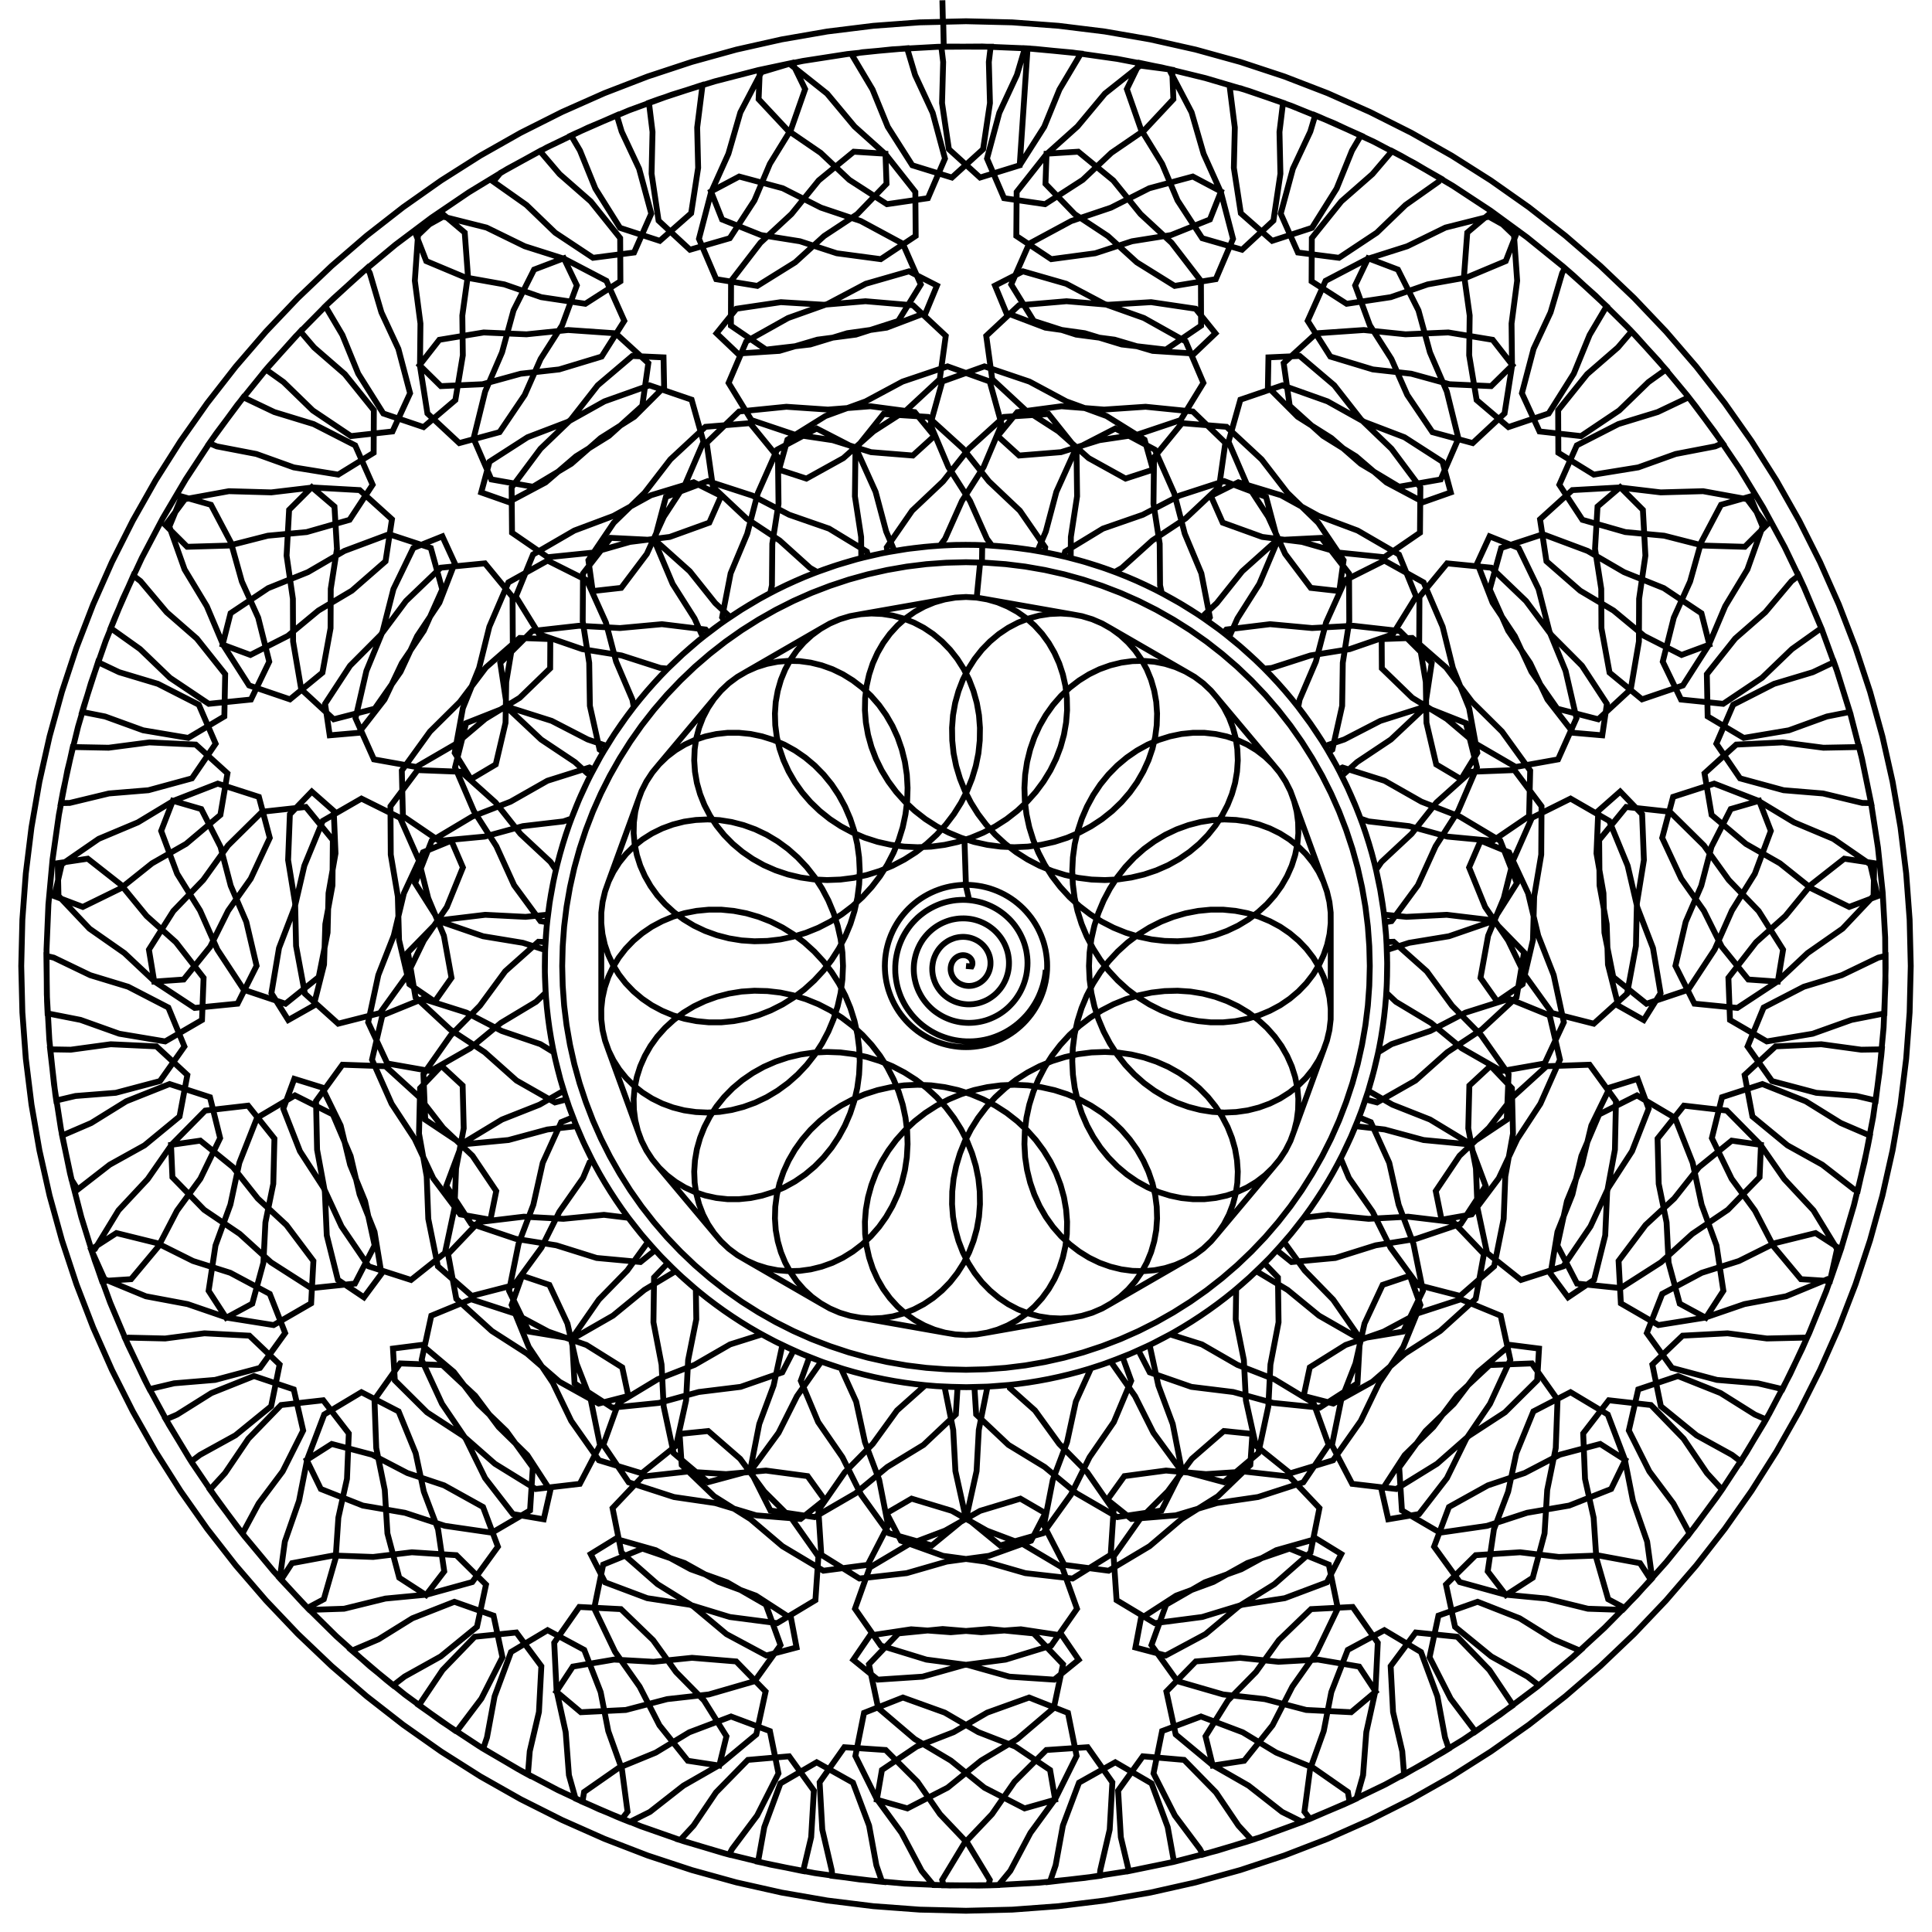 <?xml version="1.0" standalone="no"?>
<!DOCTYPE svg PUBLIC "-//W3C//DTD SVG 1.1//EN" "http://www.w3.org/Graphics/SVG/1.1/DTD/svg11.dtd">
<svg width="500" height="500" title="polygons" version="1.1" viewBox="0 0 500 500" xmlns="http://www.w3.org/2000/svg" class="svg-paper">
  <g>

    <!-- File name: '1-0-spirograph-medallion' -->
    <!-- File type: svg -->


    <desc>pwidth:500;pheight:500;</desc>
    <path
       stroke="#000000"
       stroke-width="0.4mm"
       fill="none"
       d="M243.89,0.07L243.89,0.07L244.02,5.65L238.00,5.79L226.03,6.68L214.12,8.15L202.3,10.20L190.59,12.83L179.03,16.03L167.63,19.79L156.43,24.11L145.46,28.98L134.74,34.37L124.30,40.28L114.16,46.71L104.35,53.62L94.89,61.00L85.80,68.84L77.11,77.11L68.84,85.80L61.00,94.89L53.62,104.35L46.71,114.16L40.28,124.30L34.37,134.74L28.97,145.46L24.11,156.43L19.79,167.63L16.03,179.02L12.83,190.59L10.20,202.3L8.15,214.12L6.68,226.04L5.79,238.00L5.5,250L5.79,262.00L6.68,273.97L8.15,285.88L10.20,297.7L12.83,309.41L16.03,320.98L19.79,332.37L24.11,343.57L28.97,354.54L34.37,365.26L40.28,375.70L46.71,385.84L53.62,395.65L61.00,405.11L68.84,414.20L77.11,422.89L85.80,431.16L94.89,439.00L104.35,446.38L114.16,453.29L124.30,459.72L134.74,465.63L145.46,471.02L156.43,475.89L167.63,480.21L179.03,483.97L190.59,487.17L202.3,489.80L214.12,491.85L226.03,493.32L238.00,494.21L250,494.5L262.00,494.21L273.96,493.32L285.88,491.85L297.7,489.80L309.41,487.17L320.98,483.97L332.37,480.21L343.57,475.89L354.54,471.02L365.26,465.63L375.70,459.72L385.84,453.29L395.65,446.38L405.11,439.00L414.20,431.16L422.89,422.89L431.16,414.20L439.00,405.11L446.38,395.65L453.29,385.84L459.72,375.70L465.63,365.26L471.02,354.54L475.89,343.57L480.21,332.37L483.97,320.98L487.17,309.41L489.80,297.7L491.85,285.88L493.32,273.97L494.21,262.00L494.5,250L494.21,238.00L493.32,226.04L491.85,214.12L489.80,202.3L487.17,190.59L483.97,179.02L480.21,167.63L475.89,156.43L471.02,145.46L465.63,134.74L459.72,124.30L453.29,114.16L446.38,104.35L439.00,94.89L431.16,85.80L422.89,77.11L414.20,68.84L405.11,61.00L395.65,53.62L385.84,46.71L375.70,40.28L365.26,34.37L354.54,28.98L343.57,24.11L332.37,19.79L320.98,16.03L309.41,12.83L297.7,10.20L285.88,8.15L273.96,6.68L262.00,5.79L250,5.5L244.11,5.64L244.11,5.64L244.24,12.07L244.24,12.07L243.62,12.09L244.09,16.04L243.8,26.68L245.57,38.61L253.64,45.95L263.90,42.78L270.25,32.81L274.19,23.16L279.60,14.08L279.63,13.85L268.01,12.68L265.24,12.49L263.17,19.42L258.62,29.21L255.44,41.04L259.85,51.29L270.46,52.84L280.20,46.55L287.61,39.56L296.15,33.71L303.67,25.67L303.36,18.06L295.08,16.98L285.95,24.23L278.85,32.74L270.76,39.99L263.11,49.68L263.02,61.06L272.06,67.07L283.44,65.55L292.97,62.44L303.08,60.83L313.13,56.80L316.00,49.56L308.70,45.69L297.44,48.72L287.53,53.74L277.23,57.21L266.34,63.08L261.70,73.63L267.54,83.07L278.51,86.60L288.44,87.90L298.30,90.81L309.07,91.50L314.56,86.27L309.42,79.90L297.91,78.20L286.83,78.87L276.01,77.96L263.71,79.01L255.24,86.92L256.79,98.15L265.39,106.13L273.93,111.63L281.75,118.57L291.30,123.86L298.39,121.55L296.22,113.80L286.37,107.67L275.97,103.88L266.43,98.76L254.77,94.82L243.86,98.73L240.78,109.83L245.45,120.88L251.04,129.64L255.41,139.43L256.72,141.21L262.05,141.67L267.35,142.39L270.32,142.91L270.50,141.65L263.94,132.16L255.94,124.59L249.27,116.15L240.18,107.90L228.65,107.15L221.40,116.21L221.25,128.44L222.86,138.96L222.9,144.42L222.9,144.42L228.11,143.22L231.49,142.58L229.34,137.55L226.60,127.28L221.59,116.17L211.36,110.90L201.12,116.37L196.11,127.67L193.38,138.14L189.09,148.38L186.88,159.77L187.47,160.72L191.93,157.76L196.52,155.02L199.34,153.49L199.78,151.48L199.87,140.73L201.48,130.40L201.34,118.37L194.1,109.51L182.57,110.46L173.49,118.90L166.83,127.53L158.83,135.30L152.28,144.99L153.39,152.97L160.78,152.14L167.40,143.35L171.78,133.76L177.38,125.19L182.06,114.34L178.99,103.44L168.10,99.72L156.44,103.87L146.92,109.19L136.53,113.16L126.69,119.49L124.54,127.44L131.64,129.94L141.20,124.85L149.05,118.11L157.6,112.80L166.22,105.02L167.79,93.98L159.33,86.26L147.05,85.41L136.25,86.52L125.19,86.04L113.70,87.94L108.58,94.50L114.09,99.93L124.88,99.44L134.76,96.72L144.71,95.61L155.71,92.28L161.57,83.04L156.94,72.68L146.09,67.00L135.80,63.73L125.92,58.90L114.69,56.07L107.42,60.13L110.31,67.57L120.38,71.79L130.52,73.60L140.08,76.91L151.49,78.62L160.56,72.80L160.5,61.61L152.88,52.12L144.82,45.06L139.73,39.09L129.51,44.75L127.67,47.00L136.24,53.05L143.69,60.23L153.47,66.72L164.10,65.35L168.55,55.30L165.40,43.66L160.89,34.06L159.62,29.83L148.93,34.53L147.80,35.06L150.10,38.97L154.08,48.80L160.46,58.97L170.76,62.33L178.87,55.19L180.68,43.44L180.43,33.00L181.76,22.45L181.63,22.03L170.53,25.66L167.95,26.59L168.87,34.14L168.63,44.97L170.44,57.10L178.56,64.63L188.87,61.65L195.25,51.87L199.24,42.41L204.71,33.52L208.37,23.06L205.07,16.28L197.06,18.68L191.61,29.09L188.51,39.81L184.02,49.79L180.89,61.81L185.35,72.25L196.00,73.99L205.80,67.89L213.27,61.09L221.86,55.42L229.43,47.58L229.16,39.78L220.95,39.26L211.88,46.70L204.83,55.40L196.79,62.84L189.20,72.71L189.16,84.28L198.26,90.48L209.70,89.15L219.29,86.23L229.46,84.80L239.57,80.96L242.49,73.91L235.26,70.22L224.06,73.44L214.21,78.65L203.96,82.30L193.14,88.36L188.56,99.10L194.46,108.72L205.50,112.43L215.49,113.92L225.42,117.02L236.25,117.89L241.80,112.84L236.73,106.66L225.28,105.14L214.27,106.00L203.52,105.27L191.28,106.50L182.88,114.60L184.50,126.02L193.17,134.18L201.77,139.87L209.67,146.99L211.49,148.03L216.54,146.26L221.67,144.75L224.68,143.98L224.35,142.76L214.57,136.81L204.24,133.22L194.77,128.28L183.18,124.51L172.34,128.60L169.34,139.89L174.08,151.12L179.75,160.06L181.52,164.04L182.08,164.75L186.35,161.52L188.96,159.69L185.10,156.09L178.51,147.84L169.50,139.77L158.04,139.20L150.88,148.44L150.81,160.84L152.49,171.54L152.66,182.67L155.18,193.99L156.12,194.62L158.94,190.08L162.00,185.69L164.03,182.99L163.66,181.06L159.45,171.21L156.81,161.11L151.88,150.18L141.72,145.08L131.57,150.73L126.64,162.21L124.00,172.86L119.79,183.27L117.67,194.83L121.87,201.66L128.30,197.84L130.83,187.07L131.01,176.49L132.71,166.34L132.65,154.49L125.50,145.8L114.06,146.92L105.07,155.54L98.50,164.35L90.59,172.29L84.13,182.15L85.33,190.3L92.82,189.65L99.52,181.03L104.00,171.61L109.69,163.22L114.46,152.54L111.49,141.81L100.69,138.26L89.13,142.58L79.70,148.07L69.41,152.21L59.67,158.71L57.61,166.83L64.81,169.50L74.47,164.59L82.41,158.01L91.06,152.87L99.78,145.26L101.44,134.39L93.09,126.84L80.90,126.16L70.20,127.43L59.24,127.12L47.85,129.19L42.84,135.92L48.44,141.51L59.33,141.19L69.31,138.64L79.37,137.70L90.47,134.53L96.44,125.45L91.92,115.26L81.16,109.75L70.99,106.64L62.97,102.82L55.97,112.17L54.20,114.70L56.10,115.52L66.34,117.49L76.01,120.96L87.53,122.83L96.70,117.18L96.75,106.16L89.24,96.83L81.29,89.93L77.74,85.77L69.89,94.43L68.84,95.64L73.38,98.88L80.94,106.22L90.83,112.86L101.58,111.66L106.13,101.77L103.10,90.29L98.71,80.85L95.71,70.67L95.01,69.38L86.34,77.20L84.21,79.25L88.61,86.69L92.70,96.69L99.20,107.01L109.62,110.53L117.85,103.53L119.78,91.95L119.65,81.65L121.09,71.27L120.27,60.19L114.23,55.09L108.18,60.88L107.36,72.65L108.81,83.73L108.69,94.71L110.62,106.99L118.86,114.67L129.29,111.84L135.80,102.21L139.91,92.90L145.50,84.16L149.29,73.86L145.93,66.84L138.22,69.77L132.90,80.33L129.93,91.20L125.56,101.33L122.56,113.50L127.15,124.08L137.93,125.97L147.85,120.02L155.44,113.37L164.17,107.85L171.87,100.15L171.72,92.49L163.64,92.12L154.70,99.71L147.78,108.55L139.88,116.14L132.41,126.15L132.51,137.87L141.74,144.21L153.31,143.03L163.03,140.25L173.33,138.96L183.57,135.26L186.63,128.35L179.53,124.81L168.47,128.17L158.75,133.52L148.64,137.31L137.95,143.51L133.50,154.39L139.54,164.15L150.71,168.00L160.84,169.63L170.90,172.87L172.81,173.04L176.68,169.35L180.72,165.85L183.32,163.77L182.62,162.92L171.31,161.54L160.44,162.54L149.83,161.95L137.73,163.31L129.47,171.55L131.22,183.10L140.04,191.39L148.78,197.22L152.01,200.14L152.86,200.56L155.40,195.86L157.06,193.06L152.09,191.37L142.77,186.56L131.32,182.93L120.63,187.15L117.77,198.57L122.65,209.93L128.46,219.00L133.05,229.10L139.88,238.39L141.59,238.69L142.27,233.39L143.22,228.12L143.88,225.11L142.47,223.07L134.69,215.81L128.24,207.68L119.38,199.74L108.07,199.30L101.05,208.66L101.13,221.19L102.96,232.02L103.27,243.27L105.95,254.72L112.51,259.21L116.85,253.06L114.88,242.17L110.82,232.43L108.32,222.46L103.54,211.65L93.54,206.68L83.53,212.45L78.76,224.05L76.26,234.82L72.21,245.35L70.24,257.04L74.60,263.99L81.17,260.28L83.86,249.63L84.19,239.18L86.04,229.15L86.14,217.41L79.14,208.84L67.86,210.08L59.02,218.81L52.60,227.74L44.85,235.79L38.54,245.77L39.91,254.04L47.54,253.50L54.41,245L59.04,235.70L64.89,227.42L69.82,216.85L67.00,206.23L56.36,202.80L44.96,207.23L35.69,212.83L25.55,217.09L15.97,223.70L14.07,231.92L21.43,234.71L31.25,229.90L39.35,223.43L48.16,218.40L57.04,210.90L58.87,200.14L50.67,192.70L38.65,192.13L28.11,193.51L18.84,193.33L16.34,204.74L15.76,207.84L18.05,207.80L28.20,205.35L38.41,204.51L49.68,201.44L55.81,192.47L51.45,182.38L40.87,176.98L30.85,173.97L25.37,171.37L21.78,182.49L21.26,184.25L27.20,185.43L37.03,189.00L48.72,190.97L58.06,185.41L58.28,174.48L50.93,165.25L43.14,158.45L36.35,150.39L34.51,148.97L29.81,159.67L28.64,162.56L36.25,167.98L43.98,175.41L54.03,182.15L64.95,181.04L69.68,171.24L66.82,159.85L62.59,150.50L59.77,140.42L54.60,130.64L47.04,128.49L43.83,136.28L47.77,147.37L53.52,156.89L57.79,166.97L64.46,177.39L75.05,180.99L83.45,174.08L85.55,162.58L85.60,152.38L87.21,142.08L86.56,131.09L80.69,126.08L74.82,131.95L74.17,143.8L75.80,154.96L75.85,166.03L77.96,178.39L86.37,186.15L96.98,183.41L103.66,173.86L107.95,164.63L113.72,155.98L117.68,145.75L114.49,138.81L106.96,141.83L101.82,152.46L99.03,163.41L94.83,173.62L92.01,185.87L96.77,196.53L107.73,198.49L117.83,192.62L125.60,186.04L134.5,180.60L142.38,172.97L142.42,165.39L134.51,165.10L125.75,172.75L119.01,181.67L111.28,189.33L103.99,199.42L104.27,211.21L113.68,217.62L125.43,216.51L135.33,213.80L145.81,212.58L147.89,211.86L149.88,206.89L152.12,202.03L153.59,199.15L152.55,198.63L141.67,202.06L132.13,207.48L122.20,211.34L111.70,217.61L107.43,228.56L113.65,238.38L125.01,242.30L135.32,244.00L141.08,245.85L141.41,240.51L141.81,236.71L136.01,237.28L125.58,236.75L113.67,238.18L105.58,246.48L107.53,258.09L116.52,266.44L125.45,272.32L133.67,279.64L143.62,285.31L146.61,284.53L145.04,279.41L143.73,274.23L143.31,272.33L139.87,270.23L129.86,266.82L120.73,262.07L109.46,258.50L98.96,262.78L96.28,274.25L101.35,285.66L107.34,294.79L112.12,304.94L119.13,314.29L126.92,315.67L128.43,308.25L122.28,299.12L114.69,291.91L108.42,283.83L99.75,275.94L88.62,275.55L81.79,284.96L82.06,297.54L84.07,308.41L84.57,319.72L87.44,331.21L94.19,335.75L98.72,329.64L96.93,318.8L93.06,309.11L90.74,299.18L86.15,288.42L76.34,283.49L66.53,289.3L61.94,300.94L59.63,311.76L55.77,322.33L53.99,334.06L58.53,341.05L65.29,337.39L68.17,326.78L68.69,316.36L70.73,306.37L71.02,294.67L64.21,286.14L53.11,287.42L44.46,296.19L38.23,305.15L30.67,313.24L24.56,323.25L23.65,323.55L26.40,331.54L33.93,331.05L40.99,322.59L45.81,313.32L51.85,305.07L56.97,294.54L54.34,283.95L43.89,280.55L32.68,285.01L23.60,290.64L16.08,293.88L18.52,305.31L20.11,307.86L28.40,301.42L37.40,296.42L46.47,288.95L48.49,278.21L40.49,270.80L28.66,270.25L18.31,271.66L12.98,271.57L14.32,283.17L14.56,284.81L19.54,283.64L29.95,282.82L41.41,279.78L47.73,270.83L43.57,260.75L33.17,255.37L23.35,252.38L13.92,247.84L12.01,247.39L12.17,259.07L12.32,262.27L20.85,263.95L30.87,267.53L42.75,269.52L52.28,263.98L52.69,253.06L45.53,243.85L37.94,237.06L31.34,229.01L22.71,222.23L14.95,223.39L15.13,231.85L23.16,240.34L32.20,246.66L40.12,254.10L50.37,260.85L61.49,259.75L66.41,249.95L63.74,238.57L59.71,229.23L57.07,219.15L52.09,209.38L44.73,207.24L41.71,215.04L45.85,226.13L51.78,235.65L56.25,245.74L63.11,256.16L73.89,259.77L82.49,252.86L84.78,241.36L85.02,231.16L86.83,220.86L86.37,209.87L80.69,204.86L75.02,210.74L74.56,222.58L76.38,233.74L76.62,244.81L78.92,257.17L87.53,264.93L98.33,262.18L105.21,252.63L109.69,243.40L115.64,234.74L119.80,224.50L116.81,217.56L109.47,220.57L104.52,231.20L101.91,242.14L97.91,252.34L95.28,264.58L100.24,275.23L111.39,277.19L121.68,271.30L129.65,264.72L138.74,259.26L141.22,256.92L141.01,251.57L141.07,246.22L141.18,243.80L139.33,243.73L130.75,251.37L124.21,260.28L116.67,267.92L109.58,278.00L110.05,289.77L119.65,296.17L131.59,295.04L141.68,292.31L149.19,291.45L147.28,286.45L145.89,282.28L139.64,285.89L129.90,289.74L119.59,295.98L115.51,306.91L121.92,316.71L133.47,320.61L143.97,322.29L154.40,325.56L165.75,326.61L169.14,323.88L169.53,323.53L166.02,319.49L162.71,315.28L162.63,315.17L156.31,314.40L145.81,315.43L135.57,314.88L123.85,316.28L115.96,324.55L118.09,336.13L127.28,344.46L136.39,350.31L144.81,357.61L154.94,363.24L162.61,361.27L161.03,353.87L151.77,348.08L141.95,344.64L133.01,339.86L121.94,336.25L111.62,340.50L109.13,351.93L114.39,363.31L120.57,372.41L125.54,382.53L132.74,391.84L140.72,393.19L142.42,385.73L136.46,376.57L129.06,369.32L122.98,361.21L114.49,353.28L103.56,352.85L96.91,362.22L97.37,374.76L99.58,385.60L100.27,396.86L103.32,408.31L110.26,412.81L114.97,406.67L113.37,395.78L109.69,386.05L107.57,376.07L103.16,365.27L93.54,360.30L83.91,366.07L79.51,377.67L77.39,388.43L73.72,398.96L72.43,408.39L72.39,408.43L79.58,416.13L83.80,413.88L86.87,403.22L87.57,392.76L89.80,382.72L90.27,370.97L83.65,362.39L72.74,363.62L64.28,372.34L58.24,381.25L54.34,385.5L61.22,394.94L62.74,396.90L66.93,389.11L73.15,380.80L78.46,370.22L76.02,359.57L65.75,356.12L54.72,360.52L45.83,366.10L42.94,367.35L48.95,377.37L49.50,378.24L51.74,376.53L60.92,371.47L70.17,363.94L72.37,353.14L64.55,345.67L52.90,345.06L42.74,346.40L33.22,346.18L32.45,346.52L37.45,357.08L38.69,359.51L45.07,358.00L55.66,357.12L67.30,354.01L73.80,344.99L69.82,334.86L59.60,329.40L49.96,326.35L40.72,321.74L30.13,319.12L23.58,323.35L27.04,331.05L37.76,335.48L48.54,337.50L58.75,341.01L70.81,342.93L80.52,337.31L81.11,326.33L74.13,317.04L66.72,310.18L60.29,302.06L51.84,295.20L44.26,296.29L44.62,304.67L52.82,313.09L62.04,319.33L70.14,326.69L80.57,333.37L91.86,332.19L96.96,322.32L94.47,310.86L90.61,301.44L88.16,291.28L83.35,281.44L76.17,279.21L73.32,286.93L77.63,297.94L83.75,307.39L88.38,317.39L95.42,327.73L106.38,331.25L115.15,324.27L117.62,312.68L118.03,302.40L120.01,292.01L119.73,280.94L114.23,275.84L108.72,281.63L108.44,293.39L110.43,304.47L110.84,315.44L113.32,327.72L122.10,335.39L133.07,332.56L140.12,322.91L144.77,313.60L150.90,304.85L152.59,300.82L153.36,300.42L151.00,295.62L148.89,290.70L148.28,289.17L145.24,290.41L140.46,300.94L138.03,311.80L134.20,321.90L131.74,334.05L136.86,344.61L148.19,346.48L158.64,340.49L166.78,333.82L174.26,329.33L174.73,328.84L170.95,325.05L167.68,321.44L162.35,328.80L154.98,336.35L148.05,346.33L148.69,358L158.46,364.30L170.56,363.07L180.83,360.25L191.67,358.92L202.45,355.17L205.40,349.46L200.57,347.15L197.17,345.34L188.95,347.93L179.77,353.22L170.20,356.96L160.05,363.10L156.14,373.93L162.71,383.63L174.42,387.43L185.09,388.99L195.69,392.17L207.19,393.11L213.41,388.14L209.01,382.02L198.24,380.58L187.90,381.50L177.83,380.85L166.27,382.14L158.53,390.30L160.83,401.78L170.18,409.99L179.45,415.74L188.03,422.92L198.32,428.44L206.15,426.37L204.73,418.85L195.62,412.95L185.97,409.40L177.18,404.51L166.26,400.78L156.10,404.92L153.78,416.24L159.19,427.51L165.53,436.49L170.66,446.50L178.01,455.69L186.15,456.93L188.01,449.36L182.20,440.07L174.95,432.71L169.03,424.48L160.70,416.44L149.92,415.88L143.43,425.14L144.04,437.57L146.40,448.28L147.24,459.42L148.95,465.48L159.65,470.18L160.97,470.72L162.41,468.87L160.95,457.86L157.42,448.01L155.45,437.91L151.20,426.99L141.72,421.89L132.25,427.54L128.00,439.02L126.03,449.66L125.05,452.56L135.14,458.45L136.62,459.26L137.10,453.24L139.48,443.07L140.10,431.20L133.63,422.49L122.86,423.59L114.55,432.19L108.65,440.97L108.40,441.30L117.96,448.01L118.21,448.05L124.58,439.61L130.03,428.90L127.73,418.12L117.60,414.54L106.72,418.81L97.97,424.25L91.09,427.18L99.98,434.76L101.74,436.18L104.73,433.88L114.05,428.69L123.44,421.02L125.78,410.09L118.10,402.48L106.59,401.73L96.57,402.94L86.28,402.56L75.56,404.55L72.76,408.84L80.08,416.64L89.06,416.34L99.72,413.71L110.45,412.69L122.22,409.44L128.86,400.28L125.01,390.01L114.93,384.41L105.42,381.22L96.31,376.47L85.86,373.70L79.37,377.84L83.03,385.35L93.89,389.64L104.80,391.51L115.14,394.89L127.33,396.66L137.18,390.90L137.89,379.77L131.05,370.34L123.77,363.33L117.47,355.07L109.15,348.06L101.70,349.01L102.18,357.24L110.51,365.51L119.87,371.61L128.09,378.83L138.65,385.35L150.06,384.02L155.29,374.01L152.92,362.40L149.19,352.83L146.86,342.53L142.18,332.53L135.12,330.15L132.41,337.72L136.84,348.59L143.08,357.88L147.83,367.73L155.00,377.92L166.08,381.29L174.97,374.15L177.56,362.42L178.09,351.98L180.20,341.44L180.08,333.62L176.06,330.09L172.78,326.93L169.27,330.6L169.11,342.21L171.21,353.13L171.75,363.95L174.34,376.07L183.24,383.59L194.33,380.60L201.50,370.80L206.26,361.32L212.51,352.42L212.53,352.36L207.55,350.40L202.68,348.19L202.48,348.10L200.21,358.58L196.50,368.53L194.15,380.52L199.39,390.92L210.82,392.62L221.40,386.48L229.64,379.65L239.01,373.94L247.37,366.05L247.82,358.98L242.48,358.74L239.48,358.49L232.15,365.02L225.88,373.67L218.62,381.05L211.80,390.87L212.55,402.38L222.42,408.52L234.64,407.13L245.01,404.14L255.95,402.65L266.84,398.74L270.54,391.61L264.08,387.85L253.66,391.00L244.59,396.13L235.12,399.71L225.08,405.68L221.27,416.34L227.94,425.88L239.76,429.51L250.53,430.91L261.23,433.92L272.84,434.69L279.16,429.55L274.86,423.27L264.19,421.66L253.95,422.42L243.97,421.59L232.51,422.72L224.88,430.71L227.27,442.02L236.72,450.06L246.09,455.64L254.76,462.65L265.16,468.01L273.08,465.76L271.76,458.07L262.75,452.00L253.19,448.28L244.50,443.22L233.67,439.32L223.61,443.29L221.37,454.44L226.88,465.53L233.32,474.35L238.53,484.18L241.56,487.85L253.25,487.98L255.8,487.93L256.16,486.52L250.44,477.06L243.28,469.52L237.45,461.12L229.21,452.90L218.52,452.18L212.12,461.26L212.81,473.51L215.26,484.05L215.38,485.47L226.98,486.88L228.28,487.01L226.80,482.72L224.92,472.45L220.75,461.35L211.36,456.08L201.97,461.55L197.80,472.85L196.18,481.83L207.62,484.20L207.85,484.24L209.93,475.47L210.63,463.42L204.23,454.53L193.55,455.46L185.31,463.87L179.49,472.47L176.03,476.21L187.22,479.57L188.69,479.97L189.50,478.47L195.95,469.85L201.47,458.96L199.25,448.00L189.19,444.23L178.38,448.32L169.7,453.58L160.15,457.50L151.16,463.77L150.74,466.31L161.47,470.92L162.98,471.52L168.19,468.93L176.88,462.12L186.27,456.74L195.73,448.88L198.14,437.77L190.53,429.98L179.09,429.04L169.13,430.07L158.91,429.50L148.25,431.31L143.98,437.79L150.32,443.12L161.95,442.54L172.67,439.73L183.46,438.52L195.30,435.09L202.00,425.75L198.21,415.28L188.19,409.50L178.75,406.12L169.70,401.19L159.30,398.24L152.87,402.19L156.60,409.51L167.51,413.61L178.48,415.3L188.88,418.48L201.13,420.07L211.03,414.12L211.80,402.81L205.01,393.18L197.79,385.99L191.55,377.54L183.28,370.35L175.88,371.10L176.42,379.15L184.81,387.23L194.21,393.13L202.49,400.16L213.10,406.50L224.57,404.99L229.84,394.78L227.53,382.98L223.85,373.23L221.57,362.73L217.96,354.79L218.13,354.24L213.05,352.55L209.48,351.19L207.25,357.35L211.74,368.03L218.02,377.13L222.83,386.79L230.03,396.79L241.16,399.97L250.10,392.64L252.74,380.71L253.31,370.08L255.46,359.36L255.44,358.86L250.09,359L244.74,358.87L247.41,358.97L250.09,359L252.76,358.97L255.44,358.86L258.11,358.70L260.77,358.47L263.43,358.17L266.08,357.81L268.72,357.38L271.35,356.89L273.97,356.33L276.57,355.71L279.16,355.03L281.73,354.28L284.28,353.47L286.81,352.60L289.31,351.66L291.80,350.67L294.25,349.61L296.68,348.50L299.09,347.32L301.46,346.09L303.80,344.80L306.11,343.45L308.39,342.04L310.63,340.58L312.84,339.06L315.00,337.50L317.13,335.88L319.22,334.20L321.26,332.48L323.27,330.70L325.22,328.88L327.14,327.01L329.00,325.10L330.82,323.13L332.59,321.13L334.31,319.08L335.99,316.99L337.60,314.86L339.17,312.69L340.68,310.48L342.14,308.24L343.54,305.96L344.88,303.65L346.17,301.30L347.40,298.93L348.57,296.52L349.69,294.09L350.74,291.63L351.73,289.14L352.66,286.64L353.53,284.11L354.33,281.56L355.07,278.99L355.75,276.40L356.37,273.80L356.92,271.18L357.41,268.55L357.83,265.90L358.19,263.25L358.48,260.60L358.71,257.93L358.87,255.26L358.97,252.59L359,249.91L358.97,247.24L358.86,244.56L358.70,241.89L358.47,239.23L358.17,236.57L357.81,233.92L357.38,231.28L356.89,228.65L356.33,226.03L355.71,223.43L355.03,220.84L354.28,218.27L353.47,215.72L352.60,213.19L351.66,210.69L350.67,208.20L349.61,205.75L348.50,203.32L347.32,200.91L346.09,198.54L344.80,196.20L343.45,193.89L342.04,191.61L340.58,189.37L339.06,187.16L337.50,185.00L335.88,182.87L334.20,180.78L332.48,178.74L330.70,176.73L328.88,174.78L327.01,172.86L325.10,171.00L323.13,169.18L321.13,167.41L319.08,165.69L316.99,164.01L314.86,162.40L312.69,160.83L310.48,159.32L308.24,157.86L305.96,156.46L303.65,155.12L301.30,153.83L298.93,152.60L296.52,151.43L294.09,150.31L291.63,149.26L289.14,148.27L286.64,147.34L284.11,146.47L281.56,145.67L278.99,144.93L276.40,144.25L273.80,143.63L271.18,143.08L268.55,142.59L265.90,142.17L263.25,141.81L260.60,141.52L257.93,141.29L255.26,141.13L252.59,141.03L249.91,141L247.24,141.03L244.56,141.14L241.89,141.30L239.23,141.53L236.57,141.83L233.92,142.19L231.28,142.62L228.65,143.11L226.03,143.67L223.43,144.29L220.84,144.97L218.27,145.72L215.72,146.53L213.19,147.40L210.69,148.34L208.20,149.33L205.75,150.39L203.32,151.50L200.91,152.68L198.54,153.91L196.20,155.20L193.89,156.55L191.61,157.96L189.37,159.42L187.16,160.94L185.00,162.50L182.87,164.13L180.78,165.80L178.74,167.52L176.73,169.30L174.78,171.12L172.86,172.99L171.00,174.90L169.18,176.87L167.41,178.87L165.69,180.92L164.01,183.01L162.40,185.14L160.83,187.31L159.32,189.52L157.86,191.76L156.46,194.04L155.12,196.35L153.83,198.70L152.60,201.07L151.43,203.48L150.31,205.91L149.26,208.37L148.27,210.86L147.34,213.36L146.47,215.89L145.67,218.44L144.93,221.01L144.25,223.60L143.63,226.20L143.08,228.82L142.59,231.45L142.17,234.10L141.81,236.75L141.52,239.40L141.29,242.07L141.13,244.74L141.03,247.41L141,250.09L141.03,252.76L141.14,255.44L141.30,258.11L141.53,260.77L141.83,263.43L142.19,266.08L142.62,268.72L143.11,271.35L143.67,273.97L144.29,276.57L144.97,279.16L145.72,281.73L146.53,284.28L147.40,286.81L148.34,289.31L149.33,291.80L150.39,294.25L151.50,296.68L152.68,299.09L153.91,301.46L155.20,303.80L156.55,306.11L157.96,308.39L159.42,310.63L160.94,312.84L162.50,315.00L164.13,317.13L165.80,319.22L167.52,321.26L169.30,323.27L171.12,325.22L172.99,327.14L174.91,329.00L176.87,330.82L178.87,332.59L180.92,334.31L183.01,335.99L185.14,337.60L187.31,339.17L189.52,340.68L191.76,342.14L194.04,343.54L196.35,344.88L198.70,346.17L201.07,347.40L203.48,348.57L205.91,349.69L208.37,350.74L210.85,351.73L213.36,352.66L215.89,353.53L218.44,354.33L221.01,355.07L223.60,355.75L226.20,356.37L228.82,356.92L231.45,357.41L234.09,357.83L236.75,358.19L239.41,358.48L242.07,358.71L244.74,358.87L244.54,359.36L246.69,370.08L247.26,380.71L249.90,392.64L258.84,399.97L269.97,396.79L277.17,386.79L281.98,377.13L288.26,368.03L292.75,357.35L290.52,351.19L285.50,353.06L282.36,354.08L278.43,362.73L276.15,373.23L272.47,382.98L270.16,394.78L275.43,404.99L286.90,406.50L297.51,400.16L305.79,393.13L315.19,387.23L323.58,379.15L324.12,371.10L316.72,370.35L308.45,377.54L302.21,385.99L294.99,393.18L288.20,402.81L288.97,414.12L298.87,420.07L311.12,418.48L321.52,415.3L332.49,413.61L343.40,409.51L347.13,402.19L340.70,398.24L330.30,401.19L321.25,406.12L311.81,409.50L301.79,415.28L298.00,425.75L304.70,435.09L316.54,438.52L327.33,439.73L338.05,442.54L349.68,443.12L356.02,437.79L351.75,431.31L341.09,429.50L330.88,430.07L320.91,429.04L309.47,429.98L301.86,437.77L304.27,448.88L313.73,456.74L323.12,462.12L331.81,468.93L337.02,471.52L347.79,466.98L349.26,466.31L348.84,463.77L339.85,457.50L330.3,453.58L321.62,448.32L310.81,444.23L300.75,448.00L298.53,458.96L304.05,469.85L310.50,478.47L311.31,479.97L322.52,476.68L323.97,476.21L320.51,472.47L314.69,463.87L306.45,455.46L295.77,454.53L289.37,463.42L290.07,475.47L292.15,484.24L303.60,481.89L303.82,481.83L302.20,472.85L298.03,461.55L288.64,456.08L279.25,461.35L275.08,472.45L273.20,482.72L271.73,487.01L283.33,485.65L284.62,485.47L284.74,484.05L287.19,473.51L287.88,461.26L281.48,452.18L270.79,452.90L262.55,461.12L256.72,469.52L249.56,477.06L243.84,486.52L244.2,487.93L255.88,487.93L258.44,487.85L261.47,484.18L266.68,474.35L273.12,465.53L278.63,454.44L276.39,443.29L266.33,439.32L255.50,443.22L246.81,448.28L237.25,452.00L228.24,458.07L226.92,465.76L234.84,468.01L245.24,462.65L253.91,455.64L263.28,450.06L272.73,442.02L275.12,430.71L267.49,422.72L256.03,421.59L246.05,422.42L235.81,421.66L225.14,423.27L220.84,429.55L227.16,434.69L238.77,433.92L249.47,430.91L260.24,429.51L272.06,425.88L278.73,416.34L274.92,405.68L264.88,399.71L255.41,396.13L246.34,391.00L235.92,387.85L229.46,391.61L233.16,398.74L244.05,402.65L254.99,404.14L265.36,407.13L277.58,408.52L287.45,402.38L288.20,390.87L281.38,381.05L274.12,373.67L267.85,365.02L261.34,359.22L261.25,358.42L255.92,358.84L252.18,358.98L252.63,366.05L260.99,373.94L270.36,379.65L278.60,386.48L289.18,392.62L300.61,390.92L305.85,380.52L303.50,368.53L299.79,358.58L297.52,348.10L292.64,350.31L287.67,352.28L287.49,352.42L293.74,361.32L298.50,370.80L305.67,380.60L316.76,383.59L325.65,376.07L328.25,363.95L328.79,353.13L330.89,342.21L330.73,330.6L327.72,327.45L327.21,326.94L323.34,330.63L319.92,333.62L319.80,341.44L321.91,351.98L322.44,362.42L325.03,374.15L333.92,381.29L345.00,377.92L352.17,367.73L356.92,357.88L363.16,348.59L367.60,337.72L364.88,330.15L357.82,332.53L353.14,342.53L350.81,352.83L347.08,362.40L344.71,374.01L349.94,384.02L361.35,385.35L371.91,378.83L380.13,371.61L389.49,365.51L397.82,357.24L398.30,349.01L390.85,348.06L382.53,355.07L376.24,363.33L368.95,370.34L362.11,379.77L362.82,390.90L372.67,396.66L384.86,394.89L395.20,391.51L406.11,389.64L416.97,385.35L420.63,377.84L414.14,373.70L403.69,376.47L394.58,381.22L385.07,384.41L374.99,390.01L371.14,400.28L377.78,409.44L389.55,412.69L400.28,413.71L410.94,416.34L419.92,416.64L427.24,408.84L424.44,404.55L413.72,402.56L403.43,402.94L393.41,401.73L381.90,402.48L374.22,410.09L376.56,421.02L385.95,428.69L395.27,433.88L398.26,436.18L407.22,428.68L408.90,427.18L402.03,424.25L393.28,418.81L382.40,414.54L372.27,418.12L369.97,428.90L375.42,439.61L381.79,448.05L381.85,448.14L391.41,441.43L391.35,440.97L385.45,432.19L377.14,423.59L366.38,422.49L359.90,431.20L360.52,443.07L362.90,453.24L363.38,459.26L373.51,453.44L374.95,452.56L373.97,449.66L372.00,439.02L367.75,427.54L358.28,421.89L348.80,426.99L344.55,437.91L342.58,448.01L339.05,457.86L337.59,468.87L339.03,470.72L349.75,466.09L351.05,465.48L352.76,459.42L353.60,448.28L355.96,437.57L356.57,425.14L350.08,415.88L339.30,416.44L330.97,424.48L325.05,432.71L317.80,440.07L311.99,449.36L313.85,456.93L321.99,455.69L329.34,446.50L334.47,436.49L340.81,427.51L346.23,416.24L343.90,404.92L333.74,400.78L322.82,404.51L314.03,409.40L304.38,412.95L295.27,418.85L293.85,426.37L301.68,428.44L311.97,422.92L320.55,415.74L329.82,409.99L339.17,401.78L341.47,390.30L333.73,382.14L322.17,380.85L312.10,381.50L301.76,380.58L290.99,382.02L286.59,388.14L292.81,393.11L304.31,392.17L314.91,388.99L325.58,387.43L337.29,383.63L343.86,373.93L339.95,363.10L329.80,356.96L320.23,353.22L311.05,347.93L302.83,345.34L298.09,347.82L294.60,349.46L297.55,355.17L308.33,358.92L319.17,360.25L329.44,363.07L341.54,364.30L351.31,358L351.95,346.33L345.02,336.35L337.65,328.80L332.54,321.74L332.27,321.50L328.66,325.46L325.13,328.97L333.22,333.82L341.36,340.49L351.81,346.48L363.14,344.61L368.26,334.05L365.80,321.90L361.97,311.80L359.54,300.94L354.76,290.41L351.72,289.17L349.67,294.12L347.39,298.95L346.97,299.77L349.10,304.85L355.23,313.60L359.88,322.91L366.93,332.56L377.90,335.39L386.68,327.72L389.15,315.44L389.57,304.47L391.56,293.39L391.28,281.63L385.77,275.84L380.27,280.94L379.99,292.01L381.97,302.40L382.38,312.68L384.85,324.27L393.62,331.25L404.58,327.73L411.62,317.39L416.25,307.39L422.37,297.94L426.68,286.93L423.83,279.21L416.65,281.44L411.84,291.28L409.39,301.44L405.53,310.86L403.04,322.32L408.14,332.19L419.43,333.37L429.86,326.69L437.96,319.33L447.18,313.09L455.38,304.67L455.74,296.29L448.16,295.20L439.71,302.06L433.28,310.18L425.87,317.04L418.89,326.33L419.48,337.31L429.19,342.93L441.25,341.01L451.46,337.50L462.24,335.48L472.96,331.05L473.68,331.31L476.42,323.35L469.87,319.12L459.28,321.74L450.04,326.35L440.40,329.40L430.18,334.86L426.2,344.99L432.70,354.01L444.34,357.12L454.93,358.00L461.31,359.51L466.43,349.01L467.68,346.16L457.26,346.40L447.10,345.06L435.45,345.67L427.63,353.14L429.83,363.94L439.08,371.47L448.26,376.53L450.50,378.24L456.55,368.25L457.06,367.35L454.17,366.10L445.28,360.52L434.25,356.12L423.98,359.57L421.54,370.22L426.85,380.80L433.07,389.11L437.26,396.90L444.24,387.53L445.66,385.5L441.76,381.25L435.72,372.34L427.26,363.62L416.35,362.39L409.73,370.97L410.20,382.72L412.43,392.76L413.13,403.22L416.20,413.88L420.42,416.13L427.58,408.46L426.28,398.96L422.61,388.43L420.49,377.67L416.09,366.07L406.46,360.30L396.84,365.27L392.43,376.07L390.31,386.05L386.63,395.78L385.02,406.67L389.74,412.81L396.68,408.31L399.73,396.86L400.42,385.60L402.63,374.76L403.09,362.22L396.44,352.85L385.51,353.28L377.02,361.21L370.94,369.32L363.54,376.57L357.58,385.73L359.28,393.19L367.26,391.84L374.46,382.53L379.43,372.41L385.61,363.31L390.87,351.93L388.38,340.50L378.06,336.25L366.99,339.86L358.05,344.64L348.23,348.08L338.97,353.87L337.39,361.27L345.06,363.24L355.19,357.61L363.61,350.31L372.72,344.46L381.91,336.13L384.04,324.55L376.15,316.28L364.43,314.88L354.19,315.43L343.69,314.40L337.37,315.17L334.07,319.38L330.56,323.42L330.44,323.55L334.25,326.61L345.60,325.56L356.03,322.29L366.53,320.61L378.08,316.71L384.49,306.91L380.41,295.98L370.10,289.74L360.36,285.89L354.11,282.28L352.40,287.35L350.81,291.45L358.32,292.31L368.41,295.04L380.35,296.17L389.95,289.77L390.42,278.00L383.33,267.92L375.79,260.28L369.25,251.37L360.67,243.73L358.82,243.80L359.00,249.15L358.91,254.5L358.78,256.92L361.26,259.26L370.35,264.72L378.32,271.30L388.61,277.19L399.76,275.23L404.72,264.58L402.09,252.34L398.09,242.14L395.48,231.20L390.53,220.57L383.19,217.56L380.20,224.50L384.36,234.74L390.31,243.40L394.79,252.63L401.67,262.18L412.47,264.93L421.08,257.17L423.38,244.81L423.63,233.74L425.44,222.58L424.98,210.74L419.31,204.86L413.63,209.87L413.17,220.86L414.98,231.16L415.22,241.36L417.51,252.86L426.11,259.77L436.89,256.16L443.75,245.74L448.22,235.65L454.15,226.13L458.29,215.04L455.27,207.24L447.91,209.38L442.93,219.15L440.29,229.23L436.26,238.57L433.60,249.95L438.51,259.75L449.63,260.85L459.88,254.10L467.80,246.66L476.84,240.34L484.87,231.85L485.05,223.39L477.29,222.23L468.66,229.01L462.06,237.06L454.47,243.85L447.31,253.06L447.72,263.98L457.25,269.52L469.13,267.53L479.15,263.95L487.68,262.27L488.00,250.59L487.99,247.39L486.08,247.84L476.65,252.38L466.83,255.37L456.43,260.75L452.27,270.83L458.59,279.78L470.05,282.82L480.46,283.64L485.44,284.81L486.87,273.21L487.02,271.57L481.69,271.66L471.35,270.25L459.51,270.80L451.51,278.21L453.53,288.95L462.60,296.42L471.60,301.42L479.89,307.86L480.80,308.09L483.37,296.70L483.92,293.88L476.40,290.64L467.32,285.01L456.11,280.55L445.66,283.95L443.03,294.54L448.15,305.07L454.19,313.32L459.01,322.59L466.07,331.05L473.60,331.54L475.44,323.25L469.33,313.24L461.77,305.15L455.54,296.19L446.89,287.42L435.79,286.14L428.98,294.67L429.27,306.37L431.31,316.36L431.83,326.78L434.71,337.39L441.47,341.05L446.01,334.06L444.23,322.33L440.37,311.76L438.06,300.94L433.48,289.3L423.66,283.49L413.85,288.42L409.26,299.18L406.94,309.11L403.07,318.8L401.28,329.64L405.81,335.75L412.56,331.21L415.43,319.72L415.93,308.41L417.94,297.54L418.21,284.96L411.38,275.55L400.25,275.94L391.58,283.83L385.31,291.91L377.72,299.12L371.57,308.25L373.08,315.67L380.87,314.29L387.88,304.94L392.66,294.79L398.65,285.66L403.72,274.25L401.04,262.78L390.54,258.50L379.27,262.07L370.14,266.82L360.13,270.23L356.69,272.33L355.46,277.54L353.99,282.68L353.39,284.53L356.38,285.31L366.33,279.64L374.55,272.32L383.48,266.44L392.48,258.09L394.42,246.48L386.33,238.18L374.42,236.75L363.99,237.28L358.19,236.71L358.71,242.03L358.92,245.85L364.68,244.00L374.99,242.30L386.35,238.38L392.57,228.56L388.30,217.61L377.80,211.34L367.87,207.48L358.33,202.06L347.45,198.63L346.42,199.15L348.79,203.95L350.93,208.85L352.11,211.86L354.19,212.58L364.67,213.80L374.57,216.51L386.32,217.62L395.73,211.21L396.01,199.42L388.72,189.33L380.99,181.67L374.25,172.75L365.49,165.10L357.58,165.39L357.62,172.97L365.5,180.60L374.40,186.04L382.17,192.62L392.27,198.49L403.23,196.53L407.99,185.87L405.17,173.62L400.98,163.41L398.18,152.46L393.04,141.83L385.51,138.81L382.32,145.75L386.28,155.98L392.05,164.63L396.34,173.86L403.02,183.41L413.63,186.15L422.04,178.39L424.15,166.03L424.20,154.96L425.83,143.8L425.18,131.95L419.31,126.08L413.44,131.09L412.79,142.08L414.40,152.38L414.45,162.58L416.55,174.08L424.95,180.99L435.54,177.39L442.21,166.97L446.48,156.89L452.23,147.37L456.17,136.28L452.96,128.49L445.40,130.64L440.23,140.42L437.40,150.50L433.18,159.85L430.32,171.24L435.05,181.04L445.97,182.15L456.02,175.41L463.75,167.98L471.36,162.56L466.8,151.81L465.49,148.97L463.65,150.39L456.86,158.45L449.07,165.25L441.73,174.48L441.94,185.41L451.28,190.97L462.97,189.00L472.80,185.43L478.74,184.25L475.24,173.10L474.63,171.37L469.15,173.97L459.13,176.98L448.55,182.38L444.19,192.47L450.32,201.44L461.59,204.51L471.80,205.35L481.95,207.80L484.24,207.84L481.88,196.40L481.15,193.33L471.89,193.51L461.35,192.13L449.33,192.70L441.13,200.14L442.96,210.90L451.84,218.40L460.65,223.43L468.75,229.90L478.57,234.71L485.93,231.92L484.03,223.70L474.45,217.09L464.31,212.83L455.04,207.23L443.64,202.80L433.00,206.23L430.18,216.85L435.11,227.42L440.96,235.70L445.59,245L452.46,253.50L460.10,254.04L461.46,245.77L455.15,235.79L447.40,227.74L440.98,218.81L432.14,210.08L420.86,208.84L413.86,217.41L413.96,229.15L415.81,239.18L416.14,249.63L418.83,260.28L425.40,263.99L429.76,257.04L427.79,245.35L423.74,234.82L421.24,224.05L416.47,212.45L406.46,206.68L396.46,211.65L391.68,222.46L389.18,232.43L385.13,242.17L383.15,253.06L387.49,259.21L394.05,254.72L396.73,243.27L397.04,232.02L398.87,221.19L398.95,208.66L391.93,199.30L380.62,199.74L371.76,207.68L365.31,215.81L357.53,223.07L356.12,225.11L357.21,230.35L358.05,235.63L358.41,238.69L360.12,238.39L366.95,229.10L371.54,219.00L377.35,209.93L382.23,198.57L379.37,187.15L368.68,182.93L357.23,186.56L347.91,191.37L343.78,192.77L343.05,193.22L345.72,197.86L347.26,200.79L351.22,197.22L359.96,191.39L368.78,183.10L370.53,171.55L362.27,163.31L350.17,161.95L339.56,162.54L328.69,161.54L317.38,162.92L316.68,163.77L320.83,167.15L324.81,170.73L327.19,173.04L329.10,172.87L339.16,169.63L349.29,168.00L360.46,164.15L366.50,154.39L362.05,143.51L351.36,137.31L341.25,133.52L331.53,128.17L320.47,124.81L313.37,128.35L316.43,135.26L326.67,138.96L336.97,140.25L346.69,143.03L358.26,144.21L367.49,137.87L367.59,126.15L360.12,116.14L352.22,108.55L345.30,99.71L336.36,92.12L328.27,92.49L328.13,100.15L335.83,107.85L344.56,113.37L352.15,120.02L362.07,125.97L372.85,124.08L377.44,113.50L374.44,101.33L370.07,91.20L367.10,80.33L361.78,69.77L354.07,66.84L350.71,73.86L354.50,84.16L360.09,92.90L364.20,102.21L370.71,111.84L381.14,114.67L389.38,106.99L391.31,94.71L391.19,83.73L392.64,72.65L391.82,60.88L385.77,55.09L379.73,60.19L378.90,71.27L380.35,81.65L380.22,91.95L382.15,103.53L390.38,110.53L400.80,107.01L407.30,96.69L411.39,86.69L415.79,79.25L407.22,71.32L404.99,69.38L404.29,70.67L401.29,80.85L396.89,90.29L393.87,101.77L398.42,111.66L409.17,112.86L419.06,106.22L426.62,98.88L431.15,95.64L423.36,86.94L422.26,85.77L418.71,89.93L410.76,96.83L403.25,106.16L403.30,117.18L412.47,122.83L423.99,120.96L433.66,117.49L443.90,115.52L445.80,114.70L438.93,105.26L437.03,102.82L429.01,106.64L418.84,109.75L408.08,115.26L403.56,125.45L409.53,134.53L420.63,137.70L430.69,138.64L440.67,141.19L451.56,141.51L457.16,135.92L452.15,129.19L440.76,127.12L429.80,127.43L419.10,126.16L406.91,126.84L398.56,134.39L400.22,145.26L408.94,152.87L417.59,158.01L425.53,164.59L435.19,169.50L442.39,166.83L440.33,158.71L430.59,152.21L420.30,148.07L410.87,142.58L399.31,138.26L388.51,141.81L385.54,152.54L390.31,163.22L396.00,171.61L400.48,181.03L407.18,189.65L414.67,190.3L415.87,182.15L409.41,172.29L401.50,164.35L394.93,155.54L385.94,146.92L374.50,145.8L367.35,154.49L367.29,166.34L368.99,176.49L369.17,187.07L371.70,197.84L378.13,201.66L382.33,194.83L380.21,183.27L376.00,172.86L373.36,162.21L368.43,150.73L358.28,145.08L348.12,150.18L343.19,161.11L340.55,171.21L336.34,181.06L335.97,182.99L339.15,187.28L342.12,191.74L343.88,194.62L344.82,193.99L347.35,182.67L347.51,171.54L349.19,160.84L349.13,148.44L341.96,139.20L330.50,139.77L321.49,147.84L314.90,156.09L311.71,159.07L311.21,159.81L315.56,162.92L318.1,164.89L320.25,160.06L325.92,151.12L330.66,139.89L327.66,128.60L316.82,124.51L305.23,128.28L295.76,133.22L285.43,136.81L275.65,142.76L275.32,143.98L280.49,145.35L285.59,146.97L288.51,148.03L290.33,146.99L298.23,139.87L306.83,134.18L315.50,126.02L317.12,114.60L308.72,106.50L296.48,105.27L285.73,106.00L274.72,105.14L263.27,106.66L258.20,112.84L263.75,117.89L274.58,117.02L284.51,113.92L294.50,112.43L305.54,108.72L311.44,99.10L306.86,88.36L296.04,82.30L285.79,78.65L275.94,73.44L264.74,70.22L257.51,73.91L260.43,80.96L270.54,84.80L280.71,86.23L290.30,89.15L301.74,90.48L310.84,84.28L310.80,72.71L303.21,62.84L295.17,55.40L288.12,46.70L279.05,39.26L270.84,39.78L270.57,47.58L278.14,55.42L286.73,61.09L294.20,67.89L304.00,73.99L314.65,72.25L319.11,61.81L315.98,49.79L311.49,39.81L308.39,29.09L302.94,18.68L303.10,18.00L294.93,16.28L291.63,23.06L295.29,33.52L300.76,42.41L304.75,51.87L311.13,61.65L321.44,64.63L329.56,57.10L331.37,44.97L331.13,34.14L332.05,26.59L320.99,22.83L318.24,22.45L319.57,33.00L319.32,43.44L321.13,55.19L329.24,62.33L339.54,58.97L345.92,48.80L349.90,38.97L352.20,35.06L341.53,30.31L340.38,29.83L339.11,34.06L334.60,43.66L331.45,55.30L335.90,65.35L346.53,66.72L356.31,60.23L363.76,53.05L372.33,47.00L372.84,46.15L362.69,40.37L360.27,39.09L355.18,45.06L347.13,52.12L339.5,61.61L339.44,72.80L348.51,78.62L359.92,76.91L369.48,73.60L379.62,71.79L389.69,67.57L392.58,60.13L385.31,56.07L374.08,58.90L364.20,63.73L353.91,67.00L343.06,72.68L338.43,83.04L344.29,92.28L355.29,95.61L365.24,96.72L375.13,99.44L385.91,99.93L391.42,94.50L386.30,87.94L374.81,86.04L363.75,86.52L352.95,85.41L340.67,86.26L332.21,93.98L333.78,105.02L342.4,112.80L350.95,118.11L358.80,124.85L368.36,129.94L375.46,127.44L373.31,119.49L363.47,113.16L353.08,109.19L343.56,103.87L331.90,99.72L321.01,103.44L317.94,114.34L322.62,125.19L328.22,133.76L332.60,143.35L339.22,152.14L346.61,152.97L347.72,144.99L341.17,135.30L333.17,127.53L326.51,118.90L317.43,110.46L305.9,109.51L298.66,118.37L298.52,130.40L300.13,140.73L300.22,151.48L300.67,153.49L305.34,156.09L309.88,158.92L312.53,160.72L313.12,159.77L310.91,148.38L306.62,138.14L303.89,127.67L298.88,116.37L288.64,110.90L278.41,116.17L273.39,127.28L270.66,137.55L268.51,142.58L273.76,143.62L277.10,144.42L277.14,138.96L278.75,128.44L278.60,116.21L271.35,107.15L259.82,107.90L250.73,116.15L244.06,124.59L236.06,132.16L229.50,141.65L229.68,142.91L234.95,142.04L240.27,141.44L243.28,141.21L244.59,139.43L248.96,129.64L254.55,120.88L259.22,109.83L256.14,98.73L245.23,94.82L233.57,98.76L224.03,103.88L213.63,107.67L203.78,113.80L201.61,121.55L208.70,123.86L218.25,118.57L226.07,111.63L234.61,106.13L243.21,98.15L244.76,86.92L236.29,79.01L223.99,77.96L213.17,78.87L202.09,78.20L190.58,79.90L185.44,86.27L190.93,91.50L201.70,90.81L211.56,87.90L221.49,86.60L232.47,83.07L238.30,73.63L233.66,63.08L222.78,57.21L212.47,53.74L202.56,48.72L191.30,45.69L184.00,49.56L186.87,56.80L196.92,60.83L207.03,62.44L216.56,65.55L227.94,67.07L236.98,61.06L236.89,49.68L229.24,39.99L221.15,32.74L214.05,24.23L204.92,16.98L204.79,16.33L196.64,18.06L196.33,25.67L203.85,33.71L212.39,39.56L219.80,46.55L229.54,52.84L240.15,51.29L244.56,41.04L241.38,29.21L236.83,19.42L234.76,12.49L223.13,13.52L220.40,14.08L225.81,23.16L229.75,32.81L236.10,42.78L246.36,45.95L254.43,38.61L256.2,26.68L255.91,16.04L256.38,12.09L244.7,12.06L243.62,12.09L244.09,16.04L243.8,26.68L245.57,38.61L253.64,45.95L263.90,42.78L265.93,12.53L254.26,12.04L242.58,12.12L230.92,12.77L219.3,13.99L207.76,15.78L196.31,18.13L185.00,21.05L173.85,24.51L162.87,28.52L152.11,33.06L141.58,38.13L131.32,43.70L121.34,49.77L111.67,56.33L102.33,63.35L93.35,70.82L84.75,78.72L76.54,87.04L68.76,95.74L61.41,104.82L54.51,114.25L48.09,124.01L42.15,134.07L36.71,144.40L31.78,155.00L27.38,165.82L23.52,176.84L20.21,188.05L17.44,199.39L15.24,210.87L13.60,222.43L12.53,234.07L12.04,245.74L12.12,257.42L12.77,269.08L13.99,280.7L15.78,292.24L18.13,303.69L21.05,315.00L24.51,326.15L28.52,337.13L33.06,347.89L38.13,358.42L43.70,368.68L49.77,378.66L56.33,388.33L63.35,397.67L70.82,406.65L78.72,415.25L87.04,423.46L95.74,431.24L104.82,438.59L114.25,445.49L124.01,451.91L134.07,457.85L144.41,463.29L155.00,468.22L165.82,472.62L176.84,476.48L188.05,479.79L199.40,482.56L210.87,484.76L222.43,486.40L234.07,487.47L245.74,487.96L257.42,487.88L269.08,487.23L280.7,486.01L292.24,484.22L303.69,481.87L315.00,478.95L326.15,475.49L337.13,471.48L347.89,466.94L358.42,461.87L368.68,456.30L378.66,450.23L388.33,443.67L397.67,436.65L406.65,429.18L415.25,421.28L423.46,412.96L431.24,404.26L438.59,395.18L445.49,385.75L451.91,375.99L457.85,365.93L463.29,355.60L468.22,345.00L472.62,334.18L476.48,323.16L479.79,311.95L482.56,300.61L484.76,289.13L486.40,277.57L487.47,265.93L487.96,254.26L487.88,242.58L487.23,230.92L486.01,219.3L484.22,207.76L481.87,196.31L478.95,185.00L475.49,173.85L471.48,162.87L466.94,152.11L461.87,141.58L456.30,131.32L450.23,121.34L443.67,111.67L436.65,102.33L429.18,93.35L421.28,84.75L412.96,76.54L404.26,68.76L395.18,61.41L385.75,54.51L375.99,48.09L365.93,42.15L355.60,36.71L345.00,31.78L334.18,27.38L323.16,23.52L311.95,20.21L300.61,17.44L289.13,15.24L277.57,13.60L265.48,12.49L277.57,13.60L289.13,15.24L300.61,17.44L311.95,20.21L323.16,23.52L334.18,27.38L345.00,31.78L355.60,36.71L365.93,42.15L375.99,48.09L385.75,54.51L395.18,61.41L404.26,68.76L412.96,76.54L421.28,84.75L429.18,93.35L436.65,102.33L443.67,111.67L450.23,121.34L456.30,131.32L461.87,141.58L466.94,152.11L471.48,162.87L475.49,173.85L478.95,185.00L481.87,196.31L484.22,207.76L486.01,219.3L487.23,230.92L487.88,242.58L487.96,254.26L487.47,265.93L486.40,277.57L484.76,289.13L482.56,300.61L479.79,311.95L476.48,323.16L472.62,334.18L468.22,345.00L463.29,355.60L457.85,365.93L451.91,375.99L445.49,385.75L438.59,395.18L431.24,404.26L423.46,412.96L415.25,421.28L406.65,429.18L397.67,436.65L388.33,443.67L378.66,450.23L368.68,456.30L358.42,461.87L347.89,466.94L337.13,471.48L326.15,475.49L315.00,478.95L303.69,481.87L292.24,484.22L280.7,486.01L269.08,487.23L257.42,487.88L245.74,487.96L234.07,487.47L222.43,486.40L210.87,484.76L199.40,482.56L188.05,479.79L176.84,476.48L165.82,472.62L155.00,468.22L144.41,463.29L134.07,457.85L124.01,451.91L114.25,445.49L104.82,438.59L95.74,431.24L87.04,423.46L78.72,415.25L70.82,406.65L63.35,397.67L56.33,388.33L49.77,378.66L43.70,368.68L38.13,358.42L33.06,347.89L28.52,337.13L24.51,326.15L21.05,315.00L18.13,303.69L15.78,292.24L13.99,280.7L12.77,269.08L12.12,257.42L12.04,245.74L12.53,234.07L13.60,222.43L15.24,210.87L17.44,199.39L20.21,188.05L23.52,176.84L27.38,165.82L31.78,155.00L36.71,144.40L42.15,134.07L48.09,124.01L54.51,114.25L61.41,104.82L68.76,95.74L76.54,87.04L84.75,78.72L93.35,70.82L102.33,63.35L111.67,56.33L121.34,49.77L131.32,43.70L141.58,38.13L152.11,33.06L162.87,28.52L173.85,24.51L185.00,21.05L196.31,18.13L207.76,15.78L219.3,13.99L230.92,12.77L242.58,12.12L254.26,12.04L265.93,12.53L263.90,42.78L253.64,45.95L245.57,38.61L243.8,26.68L244.09,16.04L243.62,12.09L244.7,12.06L256.38,12.09L255.91,16.04L256.2,26.68L254.43,38.61L246.36,45.95L236.10,42.78L229.75,32.81L225.81,23.16L220.40,14.08L223.13,13.52L234.76,12.49L236.83,19.42L241.38,29.21L244.56,41.04L240.15,51.29L229.54,52.84L219.80,46.55L212.39,39.56L203.85,33.71L196.33,25.67L196.64,18.06L204.79,16.33L204.92,16.98L214.05,24.23L221.15,32.74L229.24,39.99L236.89,49.68L236.98,61.06L227.94,67.07L216.56,65.55L207.03,62.44L196.92,60.83L186.87,56.80L184.00,49.56L191.30,45.69L202.56,48.72L212.47,53.74L222.78,57.21L233.66,63.08L238.30,73.63L232.47,83.07L221.49,86.60L211.56,87.90L201.70,90.81L190.93,91.50L185.44,86.27L190.58,79.90L202.09,78.20L213.17,78.87L223.99,77.96L236.29,79.01L244.76,86.92L243.21,98.15L234.61,106.13L226.07,111.63L218.25,118.57L208.70,123.86L201.61,121.55L203.78,113.80L213.63,107.67L224.03,103.88L233.57,98.76L245.23,94.82L256.14,98.73L259.22,109.83L254.55,120.88L248.96,129.64L244.59,139.43L243.28,141.21L240.27,141.44L234.95,142.04L229.68,142.91L229.50,141.65L236.06,132.16L244.06,124.59L250.73,116.15L259.82,107.90L271.35,107.15L278.60,116.21L278.75,128.44L277.14,138.96L277.10,144.42L276.54,144.29L276.54,144.29L275.95,144.15L275.95,144.15L271.26,143.09L265.99,142.18L260.68,141.52L255.35,141.13L254.20,141.10L254.20,141.10L254.13,145.60L254.13,145.60L250,145.5L244.87,145.63L239.76,146.00L234.67,146.63L229.61,147.51L224.61,148.63L219.66,150L214.80,151.61L210.01,153.45L205.32,155.53L200.74,157.84L196.28,160.37L191.94,163.11L187.75,166.06L183.71,169.22L179.82,172.57L176.11,176.11L172.57,179.82L169.22,183.71L166.06,187.75L163.11,191.94L160.37,196.28L157.84,200.74L155.53,205.32L153.45,210.01L151.61,214.80L150,219.67L148.63,224.61L147.51,229.61L146.63,234.67L146.00,239.76L145.63,244.87L145.5,250L145.63,255.13L146.00,260.24L146.63,265.33L147.51,270.39L148.63,275.39L150,280.34L151.61,285.20L153.45,289.99L155.53,294.68L157.84,299.26L160.37,303.72L163.11,308.06L166.06,312.25L169.22,316.29L172.57,320.18L176.11,323.89L179.82,327.43L183.71,330.78L187.75,333.94L191.94,336.89L196.28,339.63L200.74,342.16L205.32,344.47L210.01,346.55L214.80,348.39L219.66,350L224.61,351.37L229.61,352.49L234.67,353.37L239.76,354.00L244.87,354.37L250,354.5L255.13,354.37L260.24,354.00L265.33,353.37L270.39,352.49L275.39,351.37L280.33,350L285.20,348.39L289.99,346.55L294.68,344.47L299.26,342.16L303.72,339.63L308.06,336.89L312.25,333.94L316.29,330.78L320.18,327.43L323.89,323.89L327.43,320.18L330.78,316.29L333.94,312.25L336.89,308.06L339.63,303.72L342.16,299.26L344.47,294.68L346.55,289.99L348.39,285.20L350,280.34L351.37,275.39L352.49,270.39L353.37,265.33L354.00,260.24L354.37,255.13L354.5,250L354.37,244.87L354.00,239.76L353.37,234.67L352.49,229.61L351.37,224.61L350,219.67L348.39,214.80L346.55,210.01L344.47,205.32L342.16,200.74L339.63,196.28L336.89,191.94L333.94,187.75L330.78,183.71L327.43,179.82L323.89,176.11L320.18,172.57L316.29,169.22L312.25,166.06L308.06,163.11L303.72,160.37L299.26,157.84L294.68,155.53L289.99,153.45L285.20,151.61L280.33,150L275.39,148.63L270.39,147.51L265.33,146.63L260.24,146.00L255.13,145.63L253.66,145.59L253.66,145.59L252.77,154.66L252.77,154.66L255.51,155.13L258.20,155.90L260.79,156.98L263.26,158.34L265.58,159.98L267.73,161.88L269.68,164.02L271.41,166.39L272.89,168.95L274.12,171.68L275.07,174.56L275.74,177.56L276.10,180.65L276.16,183.80L275.91,186.98L275.35,190.16L274.48,193.30L273.31,196.38L271.84,199.37L270.08,202.24L268.06,204.96L265.77,207.51L263.25,209.85L260.52,211.98L257.59,213.86L254.49,215.48L251.25,216.83L247.91,217.89L244.47,218.65L240.99,219.11L237.47,219.26L233.97,219.10L230.51,218.63L227.11,217.87L223.81,216.81L220.65,215.46L217.63,213.85L214.79,211.99L212.16,209.89L209.76,207.59L207.60,205.09L205.71,202.44L204.09,199.64L202.77,196.74L201.75,193.76L201.04,190.73L200.64,187.69L200.55,184.66L200.76,181.67L201.29,178.75L202.10,175.94L203.20,173.26L204.57,170.74L206.19,168.40L208.05,166.27L210.11,164.38L212.37,162.73L214.78,161.36L217.34,160.26L220.00,159.46L222.73,158.96L225.52,158.77L228.32,158.90L231.11,159.33L233.85,160.08L236.52,161.13L239.09,162.48L241.52,164.11L243.79,166.01L245.88,168.15L247.76,170.54L249.41,173.13L250.81,175.91L251.94,178.85L252.80,181.92L253.36,185.09L253.61,188.35L253.56,191.64L253.21,194.96L252.54,198.25L251.56,201.50L250.29,204.67L248.72,207.74L246.88,210.67L244.77,213.44L242.41,216.03L239.83,218.40L237.05,220.54L234.08,222.43L230.96,224.06L227.72,225.40L224.37,226.44L220.96,227.19L217.50,227.63L214.04,227.76L210.60,227.59L207.22,227.10L203.92,226.32L200.73,225.25L197.68,223.91L194.80,222.30L192.11,220.45L189.64,218.38L187.41,216.11L185.43,213.65L183.72,211.05L182.30,208.33L181.18,205.51L180.36,202.63L179.86,199.71L179.66,196.79L179.78,193.89L180.20,191.06L180.93,188.31L181.94,185.67L183.24,183.18L184.79,180.87L186.59,178.75L188.61,176.84L190.84,175.18L193.24,173.78L195.79,172.65L198.47,171.81L201.24,171.26L204.07,171.03L206.94,171.10L209.81,171.49L212.65,172.19L215.44,173.19L218.14,174.5L220.72,176.10L223.16,177.97L225.42,180.10L227.49,182.47L229.34,185.07L230.95,187.86L232.31,190.83L233.39,193.94L234.19,197.18L234.69,200.50L234.88,203.89L234.77,207.31L234.34,210.73L233.62,214.11L232.58,217.44L231.25,220.67L229.64,223.78L227.75,226.75L225.61,229.54L223.24,232.13L220.65,234.50L217.86,236.63L214.91,238.50L211.81,240.10L208.60,241.40L205.31,242.41L201.97,243.12L198.60,243.51L195.24,243.60L191.91,243.38L188.66,242.85L185.50,242.03L182.47,240.93L179.59,239.56L176.89,237.93L174.40,236.07L172.13,234.00L170.11,231.73L168.36,229.30L166.89,226.73L165.70,224.05L164.82,221.29L164.25,218.48L163.99,215.65L164.05,212.83L164.41,210.05L165.08,207.34L166.04,204.73L167.30,202.25L168.82,199.93L170.59,197.79L172.61,195.85L174.83,194.15L177.25,192.69L179.83,191.50L182.55,190.59L185.38,189.97L188.29,189.65L191.25,189.65L194.24,189.95L197.21,190.57L200.14,191.49L203.00,192.72L205.75,194.24L208.38,196.05L210.85,198.12L213.14,200.45L215.22,203.00L217.07,205.77L218.68,208.73L220.02,211.84L221.09,215.09L221.86,218.45L222.33,221.88L222.50,225.36L222.35,228.85L221.9,232.33L221.14,235.76L220.09,239.11L218.74,242.36L217.11,245.48L215.22,248.43L213.09,251.20L210.73,253.75L208.16,256.08L205.41,258.15L202.51,259.96L199.48,261.49L196.35,262.72L193.15,263.64L189.91,264.26L186.66,264.58L183.44,264.58L180.26,264.27L177.17,263.66L174.19,262.77L171.36,261.59L168.68,260.16L166.20,258.47L163.94,256.56L161.91,254.45L160.14,252.16L158.64,249.71L157.43,247.14L156.52,244.47L155.91,241.73L155.61,238.96L155.62,236.18L155.95,233.42L156.59,230.71L157.52,228.09L158.75,225.59L160.26,223.22L162.03,221.03L164.05,219.03L166.30,217.24L168.75,215.69L171.38,214.40L174.16,213.38L177.06,212.64L180.06,212.21L183.13,212.07L186.24,212.25L189.35,212.74L192.44,213.54L195.47,214.64L198.41,216.04L201.25,217.74L203.93,219.70L206.45,221.93L208.78,224.40L210.89,227.09L212.76,229.98L214.38,233.04L215.72,236.25L216.78,239.58L217.55,243.00L218.01,246.49L218.17,250L218.01,253.51L217.55,257.00L216.78,260.42L215.72,263.75L214.38,266.96L212.76,270.02L210.89,272.91L208.78,275.60L206.45,278.07L203.93,280.30L201.25,282.26L198.41,283.96L195.47,285.36L192.44,286.46L189.35,287.26L186.24,287.75L183.13,287.93L180.06,287.79L177.06,287.36L174.16,286.62L171.38,285.60L168.75,284.31L166.30,282.76L164.05,280.97L162.03,278.97L160.26,276.78L158.75,274.41L157.52,271.91L156.59,269.29L155.95,266.58L155.62,263.82L155.61,261.04L155.91,258.27L156.52,255.53L157.43,252.86L158.64,250.29L160.14,247.84L161.91,245.55L163.94,243.44L166.20,241.53L168.68,239.84L171.36,238.41L174.19,237.23L177.17,236.33L180.26,235.73L183.44,235.42L186.66,235.42L189.91,235.74L193.15,236.36L196.35,237.29L199.48,238.51L202.51,240.04L205.41,241.85L208.16,243.92L210.73,246.25L213.09,248.80L215.22,251.57L217.11,254.52L218.74,257.64L220.09,260.89L221.14,264.24L221.9,267.67L222.35,271.15L222.50,274.64L222.33,278.12L221.86,281.55L221.09,284.91L220.02,288.16L218.68,291.27L217.07,294.23L215.22,297.00L213.14,299.55L210.85,301.88L208.38,303.95L205.75,305.76L203.00,307.28L200.14,308.51L197.21,309.43L194.24,310.05L191.25,310.35L188.29,310.35L185.38,310.03L182.55,309.41L179.83,308.50L177.25,307.31L174.83,305.85L172.61,304.15L170.59,302.21L168.82,300.07L167.30,297.75L166.04,295.27L165.08,292.66L164.41,289.95L164.05,287.17L163.99,284.35L164.25,281.52L164.82,278.71L165.70,275.95L166.89,273.27L168.36,270.70L170.11,268.27L172.13,266.00L174.40,263.93L176.89,262.07L179.59,260.44L182.47,259.07L185.50,257.97L188.66,257.15L191.91,256.62L195.24,256.40L198.60,256.49L201.97,256.88L205.31,257.59L208.60,258.60L211.81,259.90L214.91,261.50L217.86,263.37L220.65,265.50L223.24,267.87L225.61,270.46L227.75,273.25L229.64,276.22L231.25,279.33L232.58,282.56L233.62,285.89L234.34,289.27L234.77,292.69L234.88,296.11L234.69,299.50L234.19,302.82L233.39,306.06L232.31,309.17L230.95,312.14L229.34,314.93L227.49,317.53L225.42,319.90L223.16,322.03L220.72,323.90L218.14,325.5L215.44,326.81L212.65,327.81L209.81,328.51L206.94,328.90L204.07,328.97L201.24,328.74L198.47,328.19L195.79,327.35L193.24,326.22L190.84,324.82L188.61,323.16L186.59,321.25L184.79,319.13L183.24,316.82L181.94,314.33L180.93,311.69L180.20,308.94L179.78,306.11L179.66,303.21L179.86,300.29L180.36,297.37L181.18,294.49L182.30,291.67L183.72,288.95L185.43,286.35L187.41,283.89L189.64,281.62L192.11,279.55L194.80,277.70L197.68,276.09L200.73,274.75L203.92,273.68L207.22,272.90L210.60,272.41L214.04,272.24L217.50,272.37L220.96,272.81L224.37,273.56L227.72,274.60L230.96,275.94L234.08,277.57L237.05,279.46L239.83,281.60L242.41,283.97L244.77,286.56L246.88,289.33L248.72,292.26L250.29,295.33L251.56,298.50L252.54,301.75L253.21,305.04L253.56,308.36L253.61,311.65L253.36,314.91L252.80,318.08L251.94,321.15L250.81,324.09L249.41,326.87L247.76,329.46L245.88,331.85L243.79,333.99L241.52,335.89L239.09,337.52L236.52,338.87L233.85,339.92L231.11,340.67L228.32,341.10L225.52,341.23L222.73,341.04L220.00,340.54L217.34,339.74L214.78,338.64L212.37,337.27L210.11,335.62L208.05,333.73L206.19,331.60L204.57,329.26L203.20,326.74L202.10,324.06L201.29,321.25L200.76,318.33L200.55,315.34L200.64,312.31L201.04,309.27L201.75,306.24L202.77,303.26L204.09,300.36L205.71,297.56L207.60,294.91L209.76,292.41L212.16,290.11L214.79,288.01L217.63,286.15L220.65,284.54L223.81,283.19L227.11,282.13L230.51,281.37L233.97,280.90L237.47,280.74L240.99,280.89L244.47,281.35L247.91,282.11L251.25,283.17L254.49,284.52L257.59,286.14L260.52,288.02L263.25,290.15L265.77,292.49L268.06,295.04L270.08,297.76L271.84,300.63L273.31,303.62L274.48,306.70L275.35,309.84L275.91,313.02L276.16,316.20L276.10,319.35L275.74,322.44L275.07,325.44L274.12,328.32L272.89,331.05L271.41,333.61L269.68,335.98L267.73,338.12L265.58,340.02L263.26,341.66L260.79,343.02L258.20,344.10L255.51,344.88L252.77,345.34L250,345.5L247.23,345.34L244.49,344.88L241.80,344.10L239.21,343.02L236.74,341.66L234.42,340.02L232.27,338.12L230.32,335.98L228.59,333.61L227.11,331.05L225.88,328.32L224.93,325.44L224.26,322.44L223.90,319.35L223.84,316.20L224.09,313.02L224.65,309.84L225.52,306.70L226.69,303.62L228.16,300.63L229.92,297.76L231.94,295.04L234.23,292.49L236.75,290.15L239.48,288.02L242.41,286.14L245.51,284.52L248.75,283.17L252.09,282.11L255.53,281.35L259.01,280.89L262.52,280.74L266.03,280.90L269.49,281.37L272.89,282.13L276.19,283.19L279.36,284.54L282.37,286.15L285.21,288.01L287.84,290.11L290.24,292.41L292.40,294.91L294.29,297.56L295.90,300.36L297.23,303.26L298.25,306.24L298.96,309.27L299.36,312.31L299.45,315.34L299.24,318.33L298.71,321.25L297.90,324.06L296.80,326.74L295.43,329.26L293.81,331.60L291.95,333.73L289.89,335.62L287.63,337.27L285.22,338.64L282.66,339.74L280.00,340.54L277.27,341.04L274.48,341.23L271.68,341.10L268.89,340.67L266.15,339.92L263.48,338.87L260.91,337.52L258.48,335.89L256.21,333.99L254.12,331.85L252.24,329.46L250.59,326.87L249.19,324.09L248.06,321.15L247.20,318.08L246.64,314.91L246.39,311.65L246.44,308.36L246.79,305.04L247.46,301.75L248.44,298.50L249.71,295.33L251.28,292.26L253.12,289.33L255.23,286.56L257.58,283.97L260.17,281.60L262.95,279.46L265.92,277.57L269.04,275.94L272.28,274.60L275.63,273.56L279.04,272.81L282.50,272.37L285.96,272.24L289.40,272.41L292.78,272.90L296.08,273.68L299.27,274.75L302.32,276.09L305.20,277.70L307.89,279.55L310.36,281.62L312.59,283.89L314.57,286.35L316.28,288.95L317.70,291.67L318.82,294.49L319.64,297.37L320.14,300.29L320.34,303.21L320.22,306.11L319.80,308.94L319.07,311.69L318.06,314.33L316.76,316.82L315.21,319.13L313.41,321.25L311.39,323.16L309.16,324.82L306.76,326.22L304.21,327.35L301.53,328.19L298.76,328.74L295.93,328.97L293.06,328.90L290.19,328.51L287.35,327.81L284.56,326.81L281.86,325.5L279.28,323.90L276.85,322.03L274.58,319.90L272.51,317.53L270.66,314.93L269.05,312.14L267.69,309.17L266.61,306.06L265.81,302.82L265.31,299.50L265.12,296.11L265.23,292.69L265.65,289.27L266.38,285.89L267.42,282.56L268.75,279.33L270.36,276.22L272.25,273.25L274.39,270.46L276.76,267.87L279.36,265.50L282.14,263.37L285.09,261.50L288.19,259.90L291.40,258.60L294.69,257.59L298.03,256.88L301.40,256.49L304.76,256.40L308.09,256.62L311.34,257.15L314.50,257.97L317.53,259.07L320.41,260.44L323.11,262.07L325.60,263.93L327.87,266.00L329.89,268.27L331.64,270.70L333.11,273.27L334.30,275.95L335.18,278.71L335.75,281.52L336.01,284.35L335.95,287.17L335.59,289.95L334.92,292.66L333.96,295.27L332.70,297.75L331.18,300.07L329.41,302.21L327.39,304.15L325.17,305.85L322.75,307.31L320.17,308.50L317.45,309.41L314.62,310.03L311.71,310.35L308.75,310.35L305.76,310.05L302.79,309.43L299.86,308.51L297.00,307.28L294.25,305.76L291.62,303.95L289.15,301.88L286.86,299.55L284.78,297.00L282.93,294.23L281.32,291.27L279.98,288.16L278.92,284.91L278.14,281.55L277.67,278.12L277.50,274.64L277.65,271.15L278.1,267.67L278.86,264.24L279.91,260.89L281.26,257.64L282.89,254.52L284.77,251.57L286.91,248.80L289.27,246.25L291.84,243.92L294.59,241.85L297.49,240.04L300.52,238.51L303.65,237.29L306.85,236.36L310.09,235.74L313.34,235.42L316.56,235.42L319.74,235.73L322.83,236.33L325.81,237.23L328.64,238.41L331.32,239.84L333.80,241.53L336.06,243.44L338.09,245.55L339.86,247.84L341.36,250.29L342.57,252.86L343.48,255.53L344.09,258.27L344.39,261.04L344.38,263.82L344.05,266.58L343.41,269.29L342.48,271.91L341.25,274.41L339.74,276.78L337.97,278.97L335.95,280.97L333.70,282.76L331.25,284.31L328.63,285.60L325.85,286.62L322.94,287.36L319.94,287.79L316.87,287.93L313.76,287.75L310.65,287.26L307.56,286.46L304.53,285.36L301.59,283.96L298.75,282.26L296.07,280.30L293.55,278.07L291.22,275.60L289.11,272.91L287.24,270.02L285.62,266.96L284.27,263.75L283.22,260.42L282.45,257.00L281.99,253.51L281.83,250L281.99,246.49L282.45,243.00L283.22,239.58L284.27,236.25L285.62,233.04L287.24,229.98L289.11,227.09L291.22,224.40L293.55,221.93L296.07,219.70L298.75,217.74L301.59,216.04L304.53,214.64L307.56,213.54L310.65,212.74L313.76,212.25L316.87,212.07L319.94,212.21L322.94,212.64L325.85,213.38L328.63,214.40L331.25,215.69L333.70,217.24L335.95,219.03L337.97,221.03L339.74,223.22L341.25,225.59L342.48,228.09L343.41,230.71L344.05,233.42L344.38,236.18L344.39,238.96L344.09,241.73L343.48,244.47L342.57,247.14L341.36,249.71L339.86,252.16L338.09,254.45L336.06,256.56L333.80,258.47L331.32,260.16L328.64,261.59L325.81,262.77L322.83,263.66L319.74,264.27L316.56,264.58L313.34,264.58L310.09,264.26L306.85,263.64L303.65,262.72L300.52,261.49L297.49,259.96L294.59,258.15L291.84,256.08L289.27,253.75L286.91,251.20L284.77,248.43L282.89,245.48L281.26,242.36L279.91,239.11L278.86,235.76L278.1,232.33L277.65,228.85L277.50,225.36L277.67,221.88L278.14,218.45L278.92,215.09L279.98,211.84L281.32,208.73L282.93,205.77L284.78,203.00L286.86,200.45L289.15,198.12L291.62,196.05L294.25,194.24L297.00,192.72L299.86,191.49L302.79,190.57L305.76,189.95L308.75,189.65L311.71,189.65L314.62,189.97L317.45,190.59L320.17,191.50L322.75,192.69L325.17,194.15L327.39,195.85L329.41,197.79L331.18,199.93L332.70,202.25L333.96,204.73L334.92,207.34L335.59,210.05L335.95,212.83L336.01,215.65L335.75,218.48L335.18,221.29L334.30,224.05L333.11,226.73L331.64,229.30L329.89,231.73L327.87,234.00L325.60,236.07L323.11,237.93L320.41,239.56L317.53,240.93L314.50,242.03L311.34,242.85L308.09,243.38L304.76,243.60L301.40,243.51L298.03,243.12L294.69,242.41L291.40,241.40L288.19,240.10L285.09,238.50L282.14,236.63L279.36,234.50L276.76,232.13L274.39,229.54L272.25,226.75L270.36,223.78L268.75,220.67L267.42,217.44L266.38,214.11L265.65,210.73L265.23,207.31L265.12,203.89L265.31,200.50L265.81,197.18L266.61,193.94L267.69,190.83L269.05,187.86L270.66,185.07L272.51,182.47L274.58,180.10L276.85,177.97L279.28,176.10L281.86,174.5L284.56,173.19L287.35,172.19L290.19,171.49L293.06,171.10L295.93,171.03L298.76,171.26L301.53,171.81L304.21,172.65L306.76,173.78L309.16,175.18L311.39,176.84L313.41,178.75L315.21,180.87L316.76,183.18L318.06,185.67L319.07,188.31L319.80,191.06L320.22,193.89L320.34,196.79L320.14,199.71L319.64,202.63L318.82,205.51L317.70,208.33L316.28,211.05L314.57,213.65L312.59,216.11L310.36,218.38L307.89,220.45L305.20,222.30L302.32,223.91L299.27,225.25L296.08,226.32L292.78,227.10L289.40,227.59L285.96,227.76L282.50,227.63L279.04,227.19L275.63,226.44L272.28,225.40L269.04,224.06L265.92,222.43L262.95,220.54L260.17,218.40L257.58,216.03L255.23,213.44L253.12,210.67L251.28,207.74L249.71,204.67L248.44,201.50L247.46,198.25L246.79,194.96L246.44,191.64L246.39,188.35L246.64,185.09L247.20,181.92L248.06,178.85L249.19,175.91L250.59,173.13L252.24,170.54L254.12,168.15L256.21,166.01L258.48,164.11L260.91,162.48L263.48,161.13L266.15,160.08L268.89,159.33L271.68,158.90L274.48,158.77L277.27,158.96L280.00,159.46L282.66,160.26L285.22,161.36L287.63,162.73L289.89,164.38L291.95,166.27L293.81,168.40L295.43,170.74L296.80,173.26L297.90,175.94L298.71,178.75L299.24,181.67L299.45,184.66L299.36,187.69L298.96,190.73L298.25,193.76L297.23,196.74L295.90,199.64L294.29,202.44L292.40,205.09L290.24,207.59L287.84,209.89L285.21,211.99L282.37,213.85L279.36,215.46L276.19,216.81L272.89,217.87L269.49,218.63L266.03,219.10L262.52,219.26L259.01,219.11L255.53,218.65L252.09,217.89L248.75,216.83L245.51,215.48L242.41,213.86L239.48,211.98L236.75,209.85L234.23,207.51L231.94,204.96L229.92,202.24L228.16,199.37L226.69,196.38L225.52,193.30L224.65,190.16L224.09,186.98L223.84,183.80L223.90,180.65L224.26,177.56L224.93,174.56L225.88,171.68L227.11,168.95L228.59,166.39L230.32,164.02L232.27,161.88L234.42,159.98L236.74,158.34L239.21,156.98L241.80,155.90L244.49,155.13L247.23,154.66L250,154.5L252.77,154.66L255.51,155.13L257.99,155.84L255.51,155.13L277.27,158.96L280.00,159.46L282.66,160.26L285.22,161.36L287.63,162.73L306.76,173.78L309.16,175.18L311.39,176.84L313.41,178.75L315.21,180.87L329.41,197.79L331.18,199.93L332.70,202.25L333.96,204.73L334.92,207.34L342.48,228.09L343.41,230.71L344.05,233.42L344.38,236.18L344.39,238.96L344.39,261.04L344.38,263.82L344.05,266.58L343.41,269.29L342.48,271.91L334.92,292.66L333.96,295.27L332.70,297.75L331.18,300.07L329.41,302.21L315.21,319.13L313.41,321.25L311.39,323.16L309.16,324.82L306.76,326.22L287.63,337.27L285.22,338.64L282.66,339.74L280.00,340.54L277.27,341.04L255.51,344.88L252.77,345.34L250,345.5L247.23,345.34L244.49,344.88L222.73,341.04L220.00,340.54L217.34,339.74L214.78,338.64L212.37,337.27L193.24,326.22L190.84,324.82L188.61,323.16L186.59,321.25L184.79,319.13L170.59,302.21L168.82,300.07L167.30,297.75L166.04,295.27L165.08,292.66L157.52,271.91L156.59,269.29L155.95,266.58L155.62,263.82L155.61,261.04L155.61,238.96L155.62,236.18L155.95,233.42L156.59,230.71L157.52,228.09L165.08,207.34L166.04,204.73L167.30,202.25L168.82,199.93L170.59,197.79L184.79,180.87L186.59,178.75L188.61,176.84L190.84,175.18L193.24,173.78L212.37,162.73L214.78,161.36L217.34,160.26L220.00,159.46L222.73,158.96L244.49,155.13L247.23,154.66L250,154.5L252.77,154.66L255.51,155.13L252.77,154.66L250,154.5L247.23,154.66L244.49,155.13L222.73,158.96L220.00,159.46L217.34,160.26L214.78,161.36L212.37,162.73L193.24,173.78L190.84,175.18L188.61,176.84L186.59,178.75L184.79,180.87L170.59,197.79L168.82,199.93L167.30,202.25L166.04,204.73L165.08,207.34L157.52,228.09L156.59,230.71L155.95,233.42L155.62,236.18L155.61,238.96L155.61,261.04L155.62,263.82L155.95,266.58L156.59,269.29L157.52,271.91L165.08,292.66L166.04,295.27L167.30,297.75L168.82,300.07L170.59,302.21L184.79,319.13L186.59,321.25L188.61,323.16L190.84,324.82L193.24,326.22L212.37,337.27L214.78,338.64L217.34,339.74L220.00,340.54L222.73,341.04L244.49,344.88L247.23,345.34L250,345.5L252.77,345.34L255.51,344.88L277.27,341.04L280.00,340.54L282.66,339.74L285.22,338.64L287.63,337.27L306.76,326.22L309.16,324.82L311.39,323.16L313.41,321.25L315.21,319.13L329.41,302.21L331.18,300.07L332.70,297.75L333.96,295.27L334.92,292.66L342.48,271.91L343.41,269.29L344.05,266.58L344.38,263.82L344.39,261.04L344.39,238.96L344.38,236.18L344.05,233.42L343.41,230.71L342.48,228.09L334.92,207.34L333.96,204.73L332.70,202.25L331.18,199.93L329.41,197.79L315.21,180.87L313.41,178.75L311.39,176.84L309.16,175.18L306.76,173.78L287.63,162.73L285.22,161.36L282.66,160.26L280.00,159.46L277.27,158.96L255.51,155.13L257.99,155.84L255.51,155.13L252.77,154.66L250,154.5L247.23,154.66L244.49,155.13L241.80,155.90L239.21,156.98L236.74,158.34L234.42,159.98L232.27,161.88L230.32,164.02L228.59,166.39L227.11,168.95L225.88,171.68L224.93,174.56L224.26,177.56L223.90,180.65L223.84,183.80L224.09,186.98L224.65,190.16L225.52,193.30L226.69,196.38L228.16,199.37L229.92,202.24L231.94,204.96L234.23,207.51L236.75,209.85L239.48,211.98L242.41,213.86L245.51,215.48L248.75,216.83L249.59,217.10L249.59,217.10L249.98,229L249.98,229L248.97,229.02L247.94,229.10L246.92,229.23L245.90,229.40L244.90,229.63L243.90,229.90L242.93,230.23L241.96,230.60L241.02,231.02L240.10,231.48L239.20,231.99L238.33,232.54L237.49,233.13L236.68,233.77L235.90,234.44L235.15,235.15L234.44,235.90L233.77,236.68L233.13,237.49L232.54,238.33L231.99,239.20L231.48,240.10L231.02,241.02L230.60,241.96L230.23,242.93L229.90,243.90L229.63,244.90L229.40,245.90L229.23,246.92L229.10,247.94L229.03,248.97L229,250L229.03,251.03L229.10,252.06L229.23,253.08L229.40,254.10L229.63,255.10L229.90,256.10L230.23,257.07L230.60,258.04L231.02,258.98L231.48,259.90L231.99,260.80L232.54,261.67L233.13,262.51L233.77,263.32L234.44,264.10L235.15,264.85L235.90,265.56L236.68,266.23L237.49,266.87L238.33,267.46L239.20,268.01L240.10,268.52L241.02,268.98L241.96,269.40L242.93,269.77L243.90,270.10L244.90,270.37L245.90,270.60L246.92,270.77L247.94,270.90L248.97,270.98L250,271L251.03,270.98L252.06,270.90L253.08,270.77L254.10,270.60L255.10,270.37L256.10,270.10L257.07,269.77L258.04,269.40L258.98,268.98L259.90,268.52L260.80,268.01L261.67,267.46L262.51,266.87L263.32,266.23L264.10,265.56L264.85,264.85L265.56,264.10L266.23,263.32L266.87,262.51L267.46,261.67L268.01,260.80L268.52,259.90L268.98,258.98L269.40,258.04L269.77,257.07L270.10,256.10L270.37,255.10L270.60,254.10L270.77,253.08L270.90,252.06L270.98,251.03L271,250L270.98,248.97L270.90,247.94L270.77,246.92L270.60,245.90L270.37,244.90L270.10,243.90L269.77,242.93L269.40,241.96L268.98,241.02L268.52,240.10L268.01,239.20L267.46,238.33L266.87,237.49L266.23,236.68L265.56,235.90L264.85,235.15L264.10,234.44L263.32,233.77L262.51,233.13L261.67,232.54L260.80,231.99L259.90,231.48L258.98,231.02L258.04,230.60L257.07,230.23L256.10,229.90L255.10,229.63L254.10,229.40L253.08,229.23L252.06,229.10L251.03,229.02L250,229L249.92,229.00L249.92,229.00L250.84,232.96L250.84,232.96L250,232.90L249.16,232.88L248.32,232.91L247.47,232.97L246.63,233.08L245.80,233.23L244.97,233.42L244.15,233.65L243.34,233.92L242.54,234.24L241.76,234.59L241.00,234.98L240.25,235.41L239.52,235.87L238.82,236.38L238.14,236.91L237.48,237.48L236.86,238.09L236.26,238.72L235.69,239.39L235.16,240.08L234.66,240.80L234.19,241.55L233.76,242.32L233.37,243.11L233.02,243.92L232.70,244.75L232.43,245.60L232.20,246.46L232.01,247.33L231.86,248.21L231.76,249.10L231.7,250L231.69,250.9L231.71,251.80L231.79,252.70L231.91,253.60L232.07,254.49L232.27,255.38L232.52,256.25L232.82,257.12L233.15,257.97L233.53,258.80L233.95,259.62L234.41,260.42L234.91,261.19L235.45,261.94L236.02,262.67L236.64,263.36L237.28,264.03L237.96,264.67L238.67,265.27L239.42,265.84L240.19,266.37L240.99,266.87L241.81,267.32L242.65,267.74L243.52,268.11L244.41,268.44L245.31,268.73L246.22,268.98L247.16,269.18L248.10,269.33L249.04,269.44L250,269.5L250.96,269.51L251.92,269.48L252.88,269.4L253.83,269.27L254.78,269.10L255.73,268.88L256.66,268.61L257.58,268.29L258.48,267.93L259.37,267.53L260.24,267.08L261.08,266.59L261.91,266.05L262.70,265.48L263.47,264.87L264.21,264.21L264.92,263.52L265.60,262.80L266.24,262.04L266.84,261.25L267.40,260.43L267.93,259.58L268.41,258.71L268.85,257.81L269.24,256.88L269.59,255.94L269.90,254.98L270.15,254.01L270.37,253.02L270.53,252.02L270.64,251.01L270.53,252.02L270.37,253.02L270.15,254.01L269.90,254.98L269.59,255.94L269.24,256.88L268.85,257.81L268.41,258.71L267.93,259.58L267.40,260.43L266.84,261.25L266.24,262.04L265.60,262.80L264.92,263.52L264.21,264.21L263.47,264.87L262.70,265.48L261.91,266.05L261.08,266.59L260.24,267.08L259.37,267.53L258.48,267.93L257.58,268.29L256.66,268.61L255.73,268.88L254.78,269.10L253.83,269.27L252.88,269.4L251.92,269.48L250.96,269.51L250,269.5L249.04,269.44L248.10,269.33L247.16,269.18L246.22,268.98L245.31,268.73L244.41,268.44L243.52,268.11L242.65,267.74L241.81,267.32L240.99,266.87L240.19,266.37L239.42,265.84L238.67,265.27L237.96,264.67L237.28,264.03L236.64,263.36L236.02,262.67L235.45,261.94L234.91,261.19L234.41,260.42L233.95,259.62L233.53,258.80L233.15,257.97L232.82,257.12L232.52,256.25L232.27,255.38L232.07,254.49L231.91,253.60L231.79,252.70L231.71,251.80L231.69,250.9L231.7,250L231.76,249.10L231.86,248.21L232.01,247.33L232.20,246.46L232.43,245.60L232.70,244.75L233.02,243.92L233.37,243.11L233.76,242.32L234.19,241.55L234.66,240.80L235.16,240.08L235.69,239.39L236.26,238.72L236.86,238.09L237.48,237.48L238.14,236.91L238.82,236.38L239.52,235.87L240.25,235.41L241.00,234.98L241.76,234.59L242.54,234.24L243.34,233.92L244.15,233.65L244.97,233.42L245.80,233.23L246.63,233.08L247.47,232.97L248.32,232.91L249.16,232.88L250,232.90L250.84,232.96L251.67,233.06L252.49,233.20L253.31,233.38L254.11,233.59L254.90,233.85L255.67,234.15L256.43,234.48L257.17,234.85L257.88,235.25L258.58,235.69L259.25,236.16L259.90,236.66L260.51,237.19L261.11,237.75L261.67,238.33L262.20,238.94L262.70,239.58L263.16,240.24L263.60,240.92L263.99,241.61L264.35,242.33L264.68,243.06L264.97,243.80L265.22,244.56L265.43,245.32L265.61,246.09L265.74,246.87L265.84,247.65L265.90,248.43L265.92,249.22L265.9,250L265.84,250.78L265.75,251.55L265.62,252.32L265.45,253.07L265.24,253.82L265,254.55L264.72,255.27L264.41,255.97L264.07,256.65L263.69,257.32L263.28,257.96L262.85,258.58L262.38,259.18L261.88,259.75L261.36,260.3L260.82,260.82L260.25,261.31L259.66,261.77L259.05,262.20L258.42,262.60L257.77,262.96L257.11,263.29L256.43,263.59L255.74,263.86L255.04,264.09L254.33,264.28L253.62,264.44L252.90,264.56L252.17,264.65L251.45,264.70L250.72,264.72L250,264.7L249.28,264.64L248.57,264.56L247.86,264.43L247.16,264.27L246.47,264.08L245.80,263.85L245.14,263.59L244.49,263.30L243.86,262.98L243.25,262.63L242.66,262.25L242.08,261.85L241.53,261.42L241.01,260.96L240.51,260.48L240.03,259.97L239.58,259.44L239.16,258.90L238.76,258.33L238.40,257.75L238.07,257.15L237.76,256.54L237.49,255.92L237.25,255.28L237.04,254.64L236.87,253.98L236.72,253.33L236.61,252.66L236.53,252.00L236.49,251.33L236.48,250.66L236.5,250L236.55,249.34L236.64,248.68L236.76,248.04L236.91,247.40L237.09,246.76L237.30,246.15L237.54,245.54L237.81,244.95L238.10,244.37L238.43,243.81L238.77,243.27L239.15,242.75L239.55,242.25L239.97,241.77L240.41,241.31L240.88,240.88L241.36,240.47L241.86,240.09L242.38,239.73L242.92,239.40L243.46,239.10L244.03,238.82L244.60,238.58L245.18,238.36L245.77,238.17L246.36,238.01L246.97,237.89L247.57,237.79L248.18,237.72L248.79,237.69L249.40,237.68L250,237.7L250.60,237.75L251.20,237.83L251.79,237.94L252.37,238.08L252.94,238.25L253.50,238.44L254.06,238.67L254.59,238.91L255.12,239.19L255.62,239.48L256.11,239.80L256.58,240.15L257.04,240.51L257.47,240.90L257.88,241.30L258.27,241.73L258.64,242.17L258.99,242.63L259.31,243.10L259.60,243.58L259.88,244.08L260.12,244.59L260.34,245.11L260.53,245.64L260.70,246.17L260.84,246.71L260.95,247.26L261.03,247.81L261.09,248.35L261.12,248.91L261.12,249.45L261.1,250L261.05,250.54L260.97,251.08L260.87,251.61L260.74,252.14L260.58,252.65L260.41,253.16L260.20,253.65L259.98,254.13L259.73,254.60L259.46,255.06L259.17,255.49L258.86,255.92L258.52,256.32L258.18,256.71L257.81,257.08L257.43,257.43L257.03,257.75L256.61,258.06L256.19,258.34L255.75,258.61L255.30,258.85L254.84,259.06L254.38,259.25L253.90,259.42L253.42,259.57L252.94,259.69L252.45,259.78L251.96,259.86L251.47,259.90L250.98,259.93L250.49,259.93L250,259.9L249.52,259.85L249.04,259.78L248.56,259.68L248.10,259.56L247.64,259.42L247.19,259.26L246.75,259.07L246.33,258.87L245.91,258.64L245.51,258.4L245.12,258.14L244.75,257.86L244.39,257.56L244.05,257.25L243.73,256.92L243.42,256.58L243.14,256.22L242.87,255.85L242.62,255.47L242.39,255.08L242.18,254.69L242.00,254.28L241.83,253.86L241.69,253.44L241.56,253.02L241.46,252.59L241.38,252.16L241.32,251.73L241.28,251.29L241.27,250.86L241.27,250.43L241.3,250L241.35,249.57L241.42,249.16L241.50,248.74L241.61,248.33L241.74,247.93L241.89,247.54L242.06,247.16L242.24,246.78L242.44,246.43L242.66,246.08L242.89,245.74L243.14,245.42L243.40,245.11L243.68,244.81L243.97,244.53L244.27,244.27L244.59,244.03L244.91,243.80L245.24,243.58L245.58,243.39L245.93,243.21L246.29,243.06L246.65,242.92L247.01,242.79L247.38,242.69L247.76,242.61L248.13,242.54L248.51,242.50L248.88,242.47L249.26,242.46L249.63,242.47L250,242.5L250.37,242.55L250.73,242.61L251.08,242.69L251.43,242.79L251.78,242.91L252.11,243.04L252.44,243.19L252.75,243.35L253.06,243.52L253.36,243.72L253.64,243.92L253.92,244.14L254.18,244.37L254.43,244.61L254.66,244.86L254.88,245.12L255.09,245.39L255.28,245.67L255.45,245.96L255.61,246.25L255.76,246.55L255.89,246.85L256,247.16L256.10,247.47L256.18,247.79L256.24,248.11L256.29,248.42L256.33,248.74L256.34,249.06L256.34,249.38L256.33,249.69L256.3,250L256.25,250.31L256.19,250.61L256.12,250.91L256.03,251.2L255.93,251.49L255.81,251.76L255.69,252.03L255.54,252.30L255.39,252.55L255.22,252.79L255.05,253.03L254.86,253.25L254.67,253.46L254.46,253.66L254.25,253.85L254.03,254.03L253.80,254.20L253.57,254.35L253.33,254.49L253.08,254.62L252.83,254.73L252.58,254.83L252.32,254.91L252.07,254.99L251.81,255.05L251.55,255.10L251.28,255.13L251.02,255.15L250.76,255.16L250.51,255.15L250.25,255.13L250,255.1L249.75,255.06L249.51,255.00L249.27,254.93L249.03,254.85L248.81,254.76L248.59,254.66L248.37,254.56L248.16,254.44L247.96,254.31L247.77,254.17L247.59,254.02L247.42,253.87L247.25,253.71L247.10,253.54L246.95,253.36L246.82,253.18L246.69,253.00L246.58,252.81L246.48,252.61L246.38,252.42L246.30,252.22L246.23,252.01L246.17,251.81L246.12,251.61L246.08,251.40L246.05,251.20L246.03,250.99L246.03,250.79L246.03,250.59L246.04,250.39L246.07,250.19L246.1,250L246.14,249.81L246.19,249.63L246.25,249.44L246.32,249.27L246.40,249.10L246.48,248.93L246.57,248.78L246.67,248.62L246.78,248.48L246.89,248.34L247.01,248.21L247.13,248.08L247.26,247.97L247.39,247.86L247.53,247.76L247.67,247.67L247.81,247.58L247.95,247.51L248.10,247.44L248.25,247.38L248.4,247.33L248.55,247.29L248.70,247.25L248.85,247.23L249.00,247.21L249.15,247.20L249.30,247.20L249.44,247.21L249.59,247.22L249.73,247.24L249.87,247.27L250,247.3L250.13,247.34L250.26,247.39L250.38,247.44L250.50,247.50L250.61,247.56L250.72,247.63L250.82,247.71L250.92,247.78L251.01,247.86L251.10,247.95L251.18,248.04L251.25,248.13L251.32,248.22L251.38,248.32L251.44,248.42L251.49,248.51L251.53,248.62L251.56,248.72L251.60,248.82L251.62,248.92L251.64,249.02L251.65,249.12L251.66,249.21L251.66,249.31L251.66,249.41L251.65,249.50L251.64,249.59L251.62,249.68L251.59,249.76L251.57,249.85L251.54,249.93L251.44,250.12L250,250"/>

  </g>
</svg>
